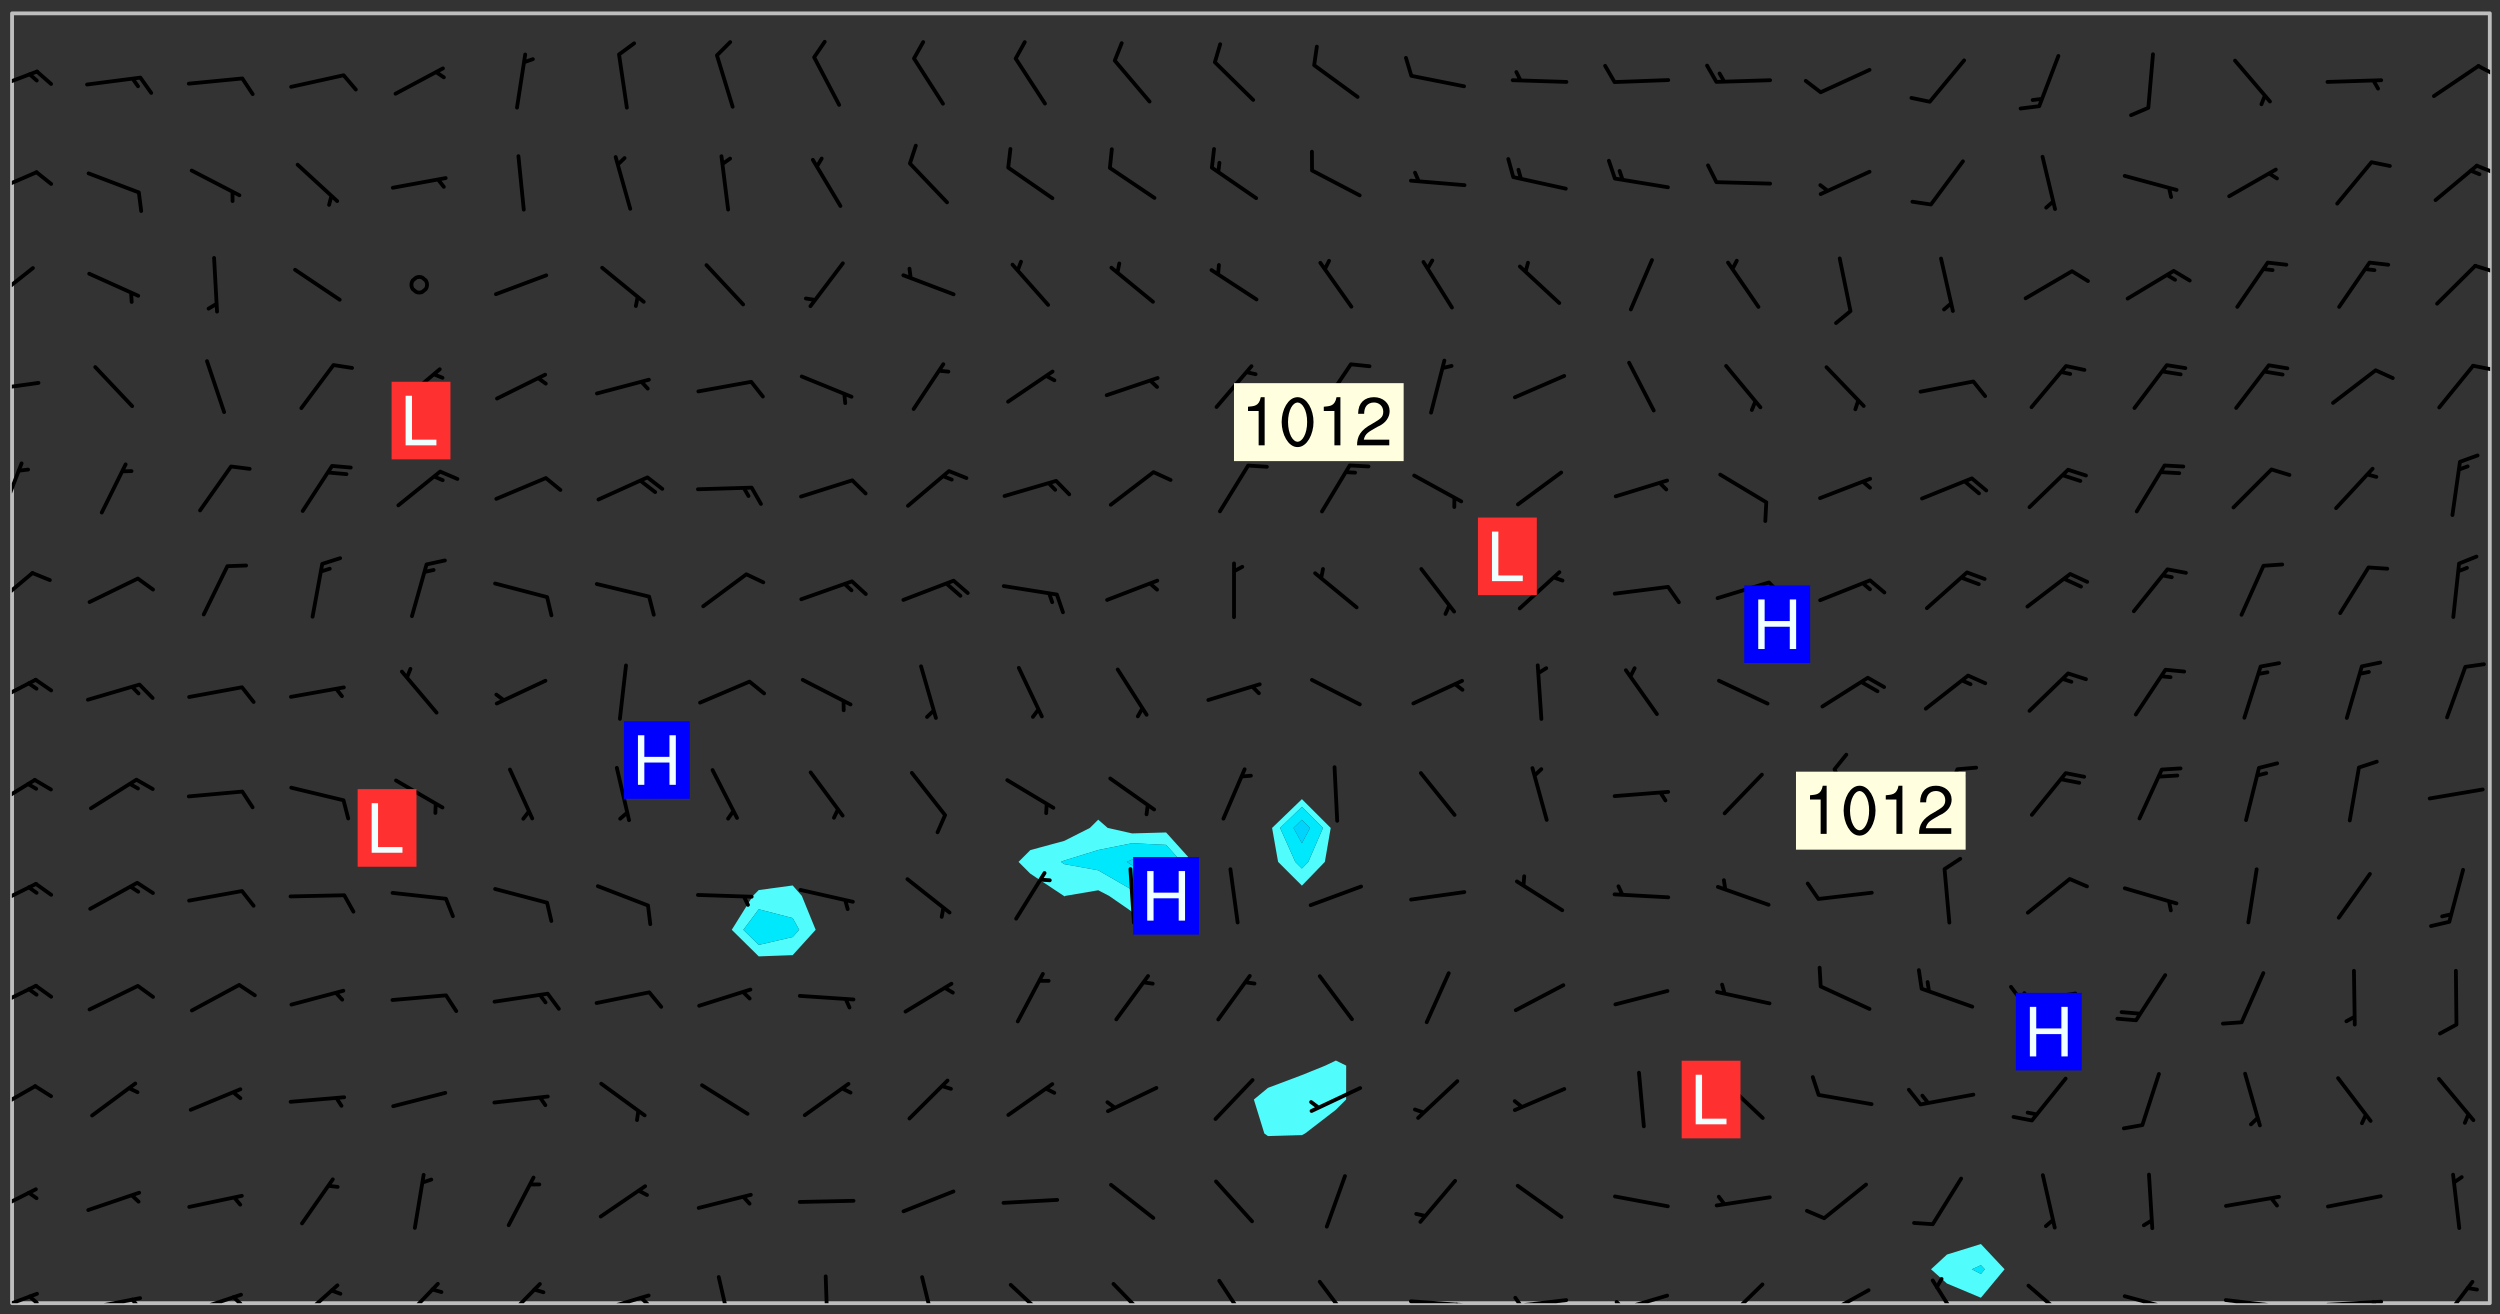 <svg xmlns="http://www.w3.org/2000/svg" role="img" xmlns:xlink="http://www.w3.org/1999/xlink" viewBox="142.45 309.95 326.84 171.84"><rect x="142.45" y="309.95" width="326.84" height="171.84" fill="#333333" stroke="none"/><defs><clipPath id="clip2"><path d="M 144 311.672 L 145 311.672 L 145 480.328 L 144 480.328 Z M 144 311.672"/></clipPath><clipPath id="clip3"><path d="M 144 311.672 L 468 311.672 L 468 480.328 L 144 480.328 Z M 144 311.672"/></clipPath><clipPath id="clip4"><path d="M 467 311.672 L 468 311.672 L 468 480.328 L 467 480.328 Z M 467 311.672"/></clipPath><clipPath id="clip5"><path d="M 144 478 L 148 478 L 148 480.328 L 144 480.328 Z M 144 478"/></clipPath><clipPath id="clip6"><path d="M 146 479 L 148 479 L 148 480.328 L 146 480.328 Z M 146 479"/></clipPath><clipPath id="clip7"><path d="M 153 479 L 162 479 L 162 480.328 L 153 480.328 Z M 153 479"/></clipPath><clipPath id="clip8"><path d="M 159 479 L 161 479 L 161 480.328 L 159 480.328 Z M 159 479"/></clipPath><clipPath id="clip9"><path d="M 167 478 L 175 478 L 175 480.328 L 167 480.328 Z M 167 478"/></clipPath><clipPath id="clip10"><path d="M 172 479 L 175 479 L 175 480.328 L 172 480.328 Z M 172 479"/></clipPath><clipPath id="clip11"><path d="M 181 477 L 187 477 L 187 480.328 L 181 480.328 Z M 181 477"/></clipPath><clipPath id="clip12"><path d="M 194 477 L 200 477 L 200 480.328 L 194 480.328 Z M 194 477"/></clipPath><clipPath id="clip13"><path d="M 207 477 L 214 477 L 214 480.328 L 207 480.328 Z M 207 477"/></clipPath><clipPath id="clip14"><path d="M 220 479 L 228 479 L 228 480.328 L 220 480.328 Z M 220 479"/></clipPath><clipPath id="clip15"><path d="M 226 479 L 228 479 L 228 480.328 L 226 480.328 Z M 226 479"/></clipPath><clipPath id="clip16"><path d="M 236 476 L 239 476 L 239 480.328 L 236 480.328 Z M 236 476"/></clipPath><clipPath id="clip17"><path d="M 250 476 L 251 476 L 251 480.328 L 250 480.328 Z M 250 476"/></clipPath><clipPath id="clip18"><path d="M 262 476 L 265 476 L 265 480.328 L 262 480.328 Z M 262 476"/></clipPath><clipPath id="clip19"><path d="M 274 477 L 280 477 L 280 480.328 L 274 480.328 Z M 274 477"/></clipPath><clipPath id="clip20"><path d="M 287 477 L 294 477 L 294 480.328 L 287 480.328 Z M 287 477"/></clipPath><clipPath id="clip21"><path d="M 301 477 L 306 477 L 306 480.328 L 301 480.328 Z M 301 477"/></clipPath><clipPath id="clip22"><path d="M 314 477 L 320 477 L 320 480.328 L 314 480.328 Z M 314 477"/></clipPath><clipPath id="clip23"><path d="M 326 479 L 335 479 L 335 480.328 L 326 480.328 Z M 326 479"/></clipPath><clipPath id="clip24"><path d="M 332 480 L 334 480 L 334 480.328 L 332 480.328 Z M 332 480"/></clipPath><clipPath id="clip25"><path d="M 339 479 L 348 479 L 348 480.328 L 339 480.328 Z M 339 479"/></clipPath><clipPath id="clip26"><path d="M 340 479 L 342 479 L 342 480.328 L 340 480.328 Z M 340 479"/></clipPath><clipPath id="clip27"><path d="M 353 479 L 361 479 L 361 480.328 L 353 480.328 Z M 353 479"/></clipPath><clipPath id="clip28"><path d="M 353 479 L 355 479 L 355 480.328 L 353 480.328 Z M 353 479"/></clipPath><clipPath id="clip29"><path d="M 367 477 L 374 477 L 374 480.328 L 367 480.328 Z M 367 477"/></clipPath><clipPath id="clip30"><path d="M 380 478 L 387 478 L 387 480.328 L 380 480.328 Z M 380 478"/></clipPath><clipPath id="clip31"><path d="M 380 480 L 382 480 L 382 480.328 L 380 480.328 Z M 380 480"/></clipPath><clipPath id="clip32"><path d="M 394 477 L 400 477 L 400 480.328 L 394 480.328 Z M 394 477"/></clipPath><clipPath id="clip33"><path d="M 407 477 L 414 477 L 414 480.328 L 407 480.328 Z M 407 477"/></clipPath><clipPath id="clip34"><path d="M 419 479 L 428 479 L 428 480.328 L 419 480.328 Z M 419 479"/></clipPath><clipPath id="clip35"><path d="M 425 480 L 427 480 L 427 480.328 L 425 480.328 Z M 425 480"/></clipPath><clipPath id="clip36"><path d="M 433 479 L 441 479 L 441 480.328 L 433 480.328 Z M 433 479"/></clipPath><clipPath id="clip37"><path d="M 439 480 L 441 480 L 441 480.328 L 439 480.328 Z M 439 480"/></clipPath><clipPath id="clip38"><path d="M 446 479 L 455 479 L 455 480.328 L 446 480.328 Z M 446 479"/></clipPath><clipPath id="clip39"><path d="M 452 479 L 454 479 L 454 480.328 L 452 480.328 Z M 452 479"/></clipPath><clipPath id="clip40"><path d="M 461 477 L 466 477 L 466 480.328 L 461 480.328 Z M 461 477"/></clipPath><clipPath id="clip41"><path d="M 144 465 L 148 465 L 148 469 L 144 469 Z M 144 465"/></clipPath><clipPath id="clip42"><path d="M 144 451 L 148 451 L 148 456 L 144 456 Z M 144 451"/></clipPath><clipPath id="clip43"><path d="M 144 438 L 148 438 L 148 443 L 144 443 Z M 144 438"/></clipPath><clipPath id="clip44"><path d="M 144 425 L 148 425 L 148 429 L 144 429 Z M 144 425"/></clipPath><clipPath id="clip45"><path d="M 144 411 L 148 411 L 148 416 L 144 416 Z M 144 411"/></clipPath><clipPath id="clip46"><path d="M 144 398 L 148 398 L 148 403 L 144 403 Z M 144 398"/></clipPath><clipPath id="clip47"><path d="M 144 384 L 147 384 L 147 390 L 144 390 Z M 144 384"/></clipPath><clipPath id="clip48"><path d="M 144 370 L 146 370 L 146 378 L 144 378 Z M 144 370"/></clipPath><clipPath id="clip49"><path d="M 144 359 L 148 359 L 148 362 L 144 362 Z M 144 359"/></clipPath><clipPath id="clip50"><path d="M 465 357 L 468 357 L 468 359 L 465 359 Z M 465 357"/></clipPath><clipPath id="clip51"><path d="M 144 344 L 148 344 L 148 350 L 144 350 Z M 144 344"/></clipPath><clipPath id="clip52"><path d="M 465 344 L 468 344 L 468 346 L 465 346 Z M 465 344"/></clipPath><clipPath id="clip53"><path d="M 144 332 L 148 332 L 148 336 L 144 336 Z M 144 332"/></clipPath><clipPath id="clip54"><path d="M 466 331 L 468 331 L 468 333 L 466 333 Z M 466 331"/></clipPath><clipPath id="clip55"><path d="M 144 319 L 148 319 L 148 323 L 144 323 Z M 144 319"/></clipPath><clipPath id="clip56"><path d="M 466 318 L 468 318 L 468 320 L 466 320 Z M 466 318"/></clipPath><g id="surface97" clip-path="url(#clip1)"><path fill="#fff" fill-opacity="0" fill-rule="evenodd" d="M 0 0 L 1000 0 L 1000 1000 L 0 1000 Z M 0 0"/><path fill="#d3d3d3" fill-opacity="0" fill-rule="evenodd" d="M162.152 355.867L161.918 356.16 161.977 356.395 162.094 356.566 162.27 356.801 162.562 357.148 162.676 357.207 162.793 357.035 162.852 356.801 163.027 356.625 163.492 356.449 164.191 356.449 164.426 356.742 164.715 357.559 164.773 357.734 164.949 357.965 165.301 358.199 166 358.898 166.172 359.074 166.406 359.422 166.641 359.832 166.93 360.414 167.34 360.879 167.57 361.113 167.805 361.289 167.922 361.52 168.098 361.812 168.27 362.977 168.27 363.211 168.328 363.5 168.387 363.617 168.504 363.734 168.852 364.145 168.969 364.316 169.145 364.492 169.32 364.727 169.438 364.898 169.609 365.25 169.668 365.484 169.902 365.891 170.137 365.832 169.961 366.008 169.902 366.938 169.32 366.938 169.086 366.824 168.738 366.938 168.621 367.055 168.562 367.348 168.504 367.523 168.387 367.695 167.922 367.988 167.863 368.223 167.805 368.336 167.805 368.98 167.863 369.152 167.863 369.562 167.922 369.621 167.922 370.027 167.98 370.434 168.098 370.609 168.156 370.668 168.387 371.309 168.328 371.602 168.328 372.301 168.27 372.883 168.27 373.117 168.211 373.348 168.156 373.699 168.156 375.621 168.211 375.738 168.637 375.738 168.27 375.855 168.246 376.207 169.137 377.375 170.879 377.914 172.219 378.273 172.219 378.812 172.309 379.621 172.844 380.336 174.363 380.605 175.254 380.52 175.344 381.684 175.879 381.863 177.039 381.684 179.094 380.699 180.254 380.336 182.133 380.16 183.828 379.98 183.648 380.699 182.133 380.785 180.883 380.875 180.078 381.145 179.004 381.953 179.273 382.672 179.809 383.57 179.629 384.195 179.363 385.004 179.629 386.082 180.254 386.98 181.059 387.16 182.309 386.98 182.043 387.703 182.141 388.207 182.195 388.5 182.195 388.672 182.254 388.965 182.254 389.371 182.43 389.488 182.781 389.605 183.188 389.605 183.48 389.43 183.594 389.312 183.652 389.195 183.77 388.965 183.828 388.789 184.18 388.324 184.41 388.148 184.586 388.09 184.762 388.148 184.82 388.324 184.938 389.312 184.992 389.781 185.051 389.953 185.168 390.188 185.344 390.246 186.16 390.305 186.449 390.305 186.566 390.539 186.625 390.945 186.684 391.297 186.684 392.402 186.801 392.695 186.918 393.043 187.207 393.742 187.383 394.094 187.965 394.848 188.316 395.023 188.488 395.082 188.957 395.316 189.598 395.781 189.945 396.016 190.238 396.191 190.531 396.246 190.762 396.309 191.578 396.656 191.871 396.832 191.984 397.004 192.336 397.355 192.453 397.531 192.977 398.172 192.977 398.461 193.035 398.812 193.035 399.16 193.094 399.512 193.152 399.801 193.27 399.859 193.441 399.918 193.617 399.918 194.199 400.152 194.375 400.27 194.551 400.559 194.727 400.793 194.84 401.027 195.133 401.258 195.25 401.375 195.25 401.785 195.309 401.84 195.598 402.074 195.832 402.191 195.891 402.309 196.008 402.48 196.066 402.598 196.297 402.832 196.355 403.008 196.59 403.066 196.707 403.125 196.59 403.238 196.531 403.355 196.531 403.473 196.414 403.766 196.297 404.055 196.297 404.637 196.473 404.754 196.59 404.812 196.648 404.93 196.766 405.047 196.879 405.105 197.055 405.453 197.113 405.805 197.172 406.211 197.172 406.387 197.113 406.562 196.996 407.262 196.996 407.434 197.113 407.609 197.406 407.902 197.812 407.902 197.988 408.02 198.105 408.191 198.223 408.484 198.223 408.719 197.695 408.719 197.465 408.484 197.23 408.484 197.055 408.543 196.996 409.242 197.055 409.59 197.172 409.766 197.348 410.176 197.465 410.406 197.754 410.875 197.93 410.93 198.453 410.93 198.688 410.988 199.445 411.629 199.504 411.922 199.504 412.156 199.562 412.215 199.793 412.562 199.793 412.914 199.676 413.086 199.676 413.379 199.969 413.668 200.262 413.844 200.434 413.902 200.727 414.078 201.02 414.195 201.602 414.602 201.891 414.836 202.184 415.012 202.402 415.172 202.418 415.184 202.648 415.359 203.289 415.883 203.465 416.117 203.582 416.293 203.758 416.469 203.871 416.641 203.871 417.281 203.988 417.457 204.457 417.574 205.039 417.691 205.273 417.75 205.504 417.863 205.797 417.98 205.91 418.039 206.496 418.391 206.785 418.562 206.961 418.625 207.137 418.68 207.312 418.738 208.012 419.09 208.301 419.266 208.535 419.32 208.824 419.496 209.059 419.613 209.699 420.02 209.992 420.137 210.164 420.195 210.398 420.254 210.809 420.312 211.039 420.371 211.273 420.488 211.332 420.66 210.922 420.836 211.391 420.895 211.449 421.188 211.562 421.422 211.738 421.477 211.973 421.535 212.148 421.594 212.555 421.711 213.195 421.945 213.312 422.117 213.371 422.352 213.371 422.527 213.312 422.645 213.254 423.051 213.488 423.285 213.605 423.344 213.953 423.461 214.594 423.691 214.77 423.809 215.059 423.926 215.234 424.102 215.469 424.566 216.051 425.672 216.227 425.848 216.574 426.023 216.75 426.141 217.102 426.258 218.148 426.781 218.383 426.84 218.848 426.953 219.141 427.012 219.605 427.188 220.363 427.77 220.598 428.004 220.945 428.469 221.121 428.645 221.41 428.879 222.227 429.578 222.52 429.754 222.809 430.043 223.102 430.219 223.395 430.508 224.09 431.148 224.266 431.324 224.559 431.559 224.848 431.793 225.316 432.082 225.957 432.664 226.305 432.898 226.539 433.191 226.887 433.539 227.238 434.004 228.172 434.996 228.52 435.402 228.637 435.578 228.871 435.637 228.984 435.754 229.629 435.93 229.859 436.043 230.094 436.102 230.387 436.277 230.617 436.395 231.551 437.094 231.957 437.5 232.191 437.676 232.598 437.852 232.832 437.969 233.648 438.316 233.996 438.551 234.23 438.668 234.523 438.957 234.754 439.074 235.512 439.426 235.863 439.598 236.094 439.656 236.387 439.773 236.621 439.832 237.492 440.008 238.309 440.008 238.777 440.238 238.949 440.297 239.824 440.996 240.289 441.113 240.582 441.172 240.758 441.23 240.988 441.289 241.457 441.348 241.805 441.406 242.156 441.465 242.562 441.523 242.855 441.523 243.027 441.582 243.027 441.812 243.203 441.988 243.496 441.988 243.844 442.047 244.195 442.105 244.895 442.223 245.535 442.223 246 441.988 246.293 441.812 246.465 441.695 246.875 441.523 247.164 441.348 248.098 440.883 248.566 440.59 249.09 440.297 249.555 440.125 250.02 439.949 251.07 439.484 251.359 439.367 251.77 439.25 252.059 439.133 252.586 438.957 254.102 438.258 254.684 437.91 254.973 437.852 255.266 437.793 255.613 437.676 256.488 437.445 256.84 437.328 256.953 437.328 257.188 437.27 258.062 437.035 258.297 436.977 259.109 436.977 259.461 436.918 260.277 436.801 260.449 436.742 260.801 436.688 261.094 436.629 261.324 436.57 262.141 436.395 262.316 436.336 262.664 436.336 262.898 436.277 263.363 436.16 264.121 435.988 264.355 435.93 264.703 435.93 265.113 435.812 265.402 435.754 266.688 435.695 266.977 435.695 267.387 435.637 267.617 435.578 267.793 435.578 268.668 435.461 269.074 435.461 269.484 435.344 269.832 435.344 270.184 435.23 271.055 435.172 272.805 435.172 273.852 435.461 274.262 435.578 274.551 435.695 274.902 435.812 275.191 435.93 276.242 436.102 276.531 436.16 276.824 436.16 277.117 436.219 277.289 436.277 277.699 436.336 277.871 436.395 277.988 436.453 278.105 436.453 278.223 436.512 278.574 436.57 278.688 436.57 279.098 436.637 281.02 437.031 282.945 437.426 284.465 437.875 286.16 438.594 288.305 439.398 289.91 438.68 291.34 437.875 292.5 436.797 293.75 436.348 296.785 435.629 298.66 435.27 300.805 433.922 303.039 432.668 305.539 431.41 307.234 430.961 309.02 430.781 310.18 430.512 310.805 431.051 312.145 430.781 312.859 429.793 313.844 428.449 314.289 428.27 315.094 427.91 316.969 427.371 318.754 426.922 320.004 426.652 321.164 426.562 322.863 426.473 324.824 426.203 326.074 426.113 326.613 426.113 327.238 426.023 328.129 426.023 330.273 425.844 332.684 425.664 335.273 425.574 336.969 425.754 338.578 425.844 340.008 426.203 341.168 426.922 343.043 427.91 344.203 429.438 344.469 430.152 345.098 430.242 345.453 431.141 345.988 431.68 346.523 433.207 347.598 433.566 348.133 433.566 347.328 434.102 347.418 435.809 348.133 438.504 349.023 439.309 349.918 440.297 350.633 441.555 352.418 442.094 353.938 441.914 354.293 443.258 355.902 442.453 356.883 441.914 357.152 442.184 357.469 441.969 357.688 441.824 358.488 442.273 358.938 441.914 359.293 441.914 359.828 441.645 360.367 440.926 360.902 440.656 361.527 439.668 362.688 440.117 363.527 440.488 364.922 441.105 366.617 440.926 368.223 440.926 370.008 441.016 370.188 439.309 370.723 437.965 371.527 438.234 372.02 439.082 372.422 439.488 372.332 440.027 372.332 440.387 373.047 440.836 373.758 440.566 375.188 440.566 375.547 441.555 375.992 442.812 376.707 444.156 377.957 444.785 379.652 445.414 380.367 445.234 380.547 444.695 381.527 444.605 381.977 444.965 382.062 446.223 381.797 446.852 381.262 447.031 381.262 447.57 381.977 448.555 382.242 449.094 383.227 450.082 384.027 451.16 383.762 451.52 383.672 452.418 383.047 454.75 382.691 456.816 382.602 458.609 382.422 459.328 382.332 459.867 382.332 461.305 381.352 463.188 380.992 464.895 380.457 465.793 379.652 466.961 379.387 467.5 381.441 468.754 381.527 469.113 381.172 469.652 381.082 469.473 381.082 470.281 381.172 471.719 380.727 472.434 379.652 472.527 379.387 473.242 379.922 474.141 380.727 474.859 381.887 475.668 383.227 475.938 383.672 476.297 383.316 476.746 381.527 476.656 380.277 476.207 379.562 475.488 378.938 475.398 378.762 478.988 378.574 480.297 467.934 480.297 467.934 311.703 412.664 311.703 412.664 360.785 413.426 360.91 416.715 361.453 418.738 364.289 418.738 367.043 421.09 367.375 423.438 367.707 427.488 367.707 426.109 371.867 424.086 372.574 422.062 373.277 421.52 373.621 418.926 375.238 418.738 375.355 416.715 373.277 415.984 370.535 413.312 368.457 411.938 364.957 411.871 364.875 409.914 362.203 412.664 360.785 412.664 311.703 294.422 311.703 294.422 403.117 294.539 403.148 294.672 403.16 294.746 403.234 294.852 403.281 294.941 403.34 295.027 403.398 295.117 403.457 295.414 403.754 295.473 403.844 295.504 403.961 295.531 404.078 295.547 404.215 295.516 404.332 295.457 404.422 295.398 404.508 295.355 404.613 295.309 404.715 295.281 404.836 295.281 404.98 295.457 405.25 295.605 405.398 295.68 405.484 295.754 405.559 295.797 405.664 295.859 405.754 295.918 405.84 295.961 405.945 296.02 406.035 296.066 406.137 296.109 406.242 296.168 406.328 296.285 406.508 296.359 406.582 296.422 406.668 296.48 406.758 296.523 406.863 296.582 406.953 296.641 407.039 296.703 407.129 296.762 407.219 296.805 407.32 296.922 407.5 296.996 407.574 297.055 407.66 297.129 407.734 297.219 407.793 297.324 407.84 297.473 407.84 297.605 407.824 297.738 407.84 297.84 407.793 297.914 407.719 297.961 407.617 297.945 407.484 297.945 407.336 297.898 407.23 297.871 407.113 297.824 407.012 297.797 406.891 297.754 406.789 297.691 406.699 297.648 406.598 297.605 406.492 297.574 406.375 297.559 406.242 297.547 406.105 297.633 406.047 297.691 405.961 297.812 405.93 297.855 406.035 297.871 406.168 297.871 406.285 297.93 406.387 297.988 406.477 298.078 406.535 298.227 406.684 298.285 406.773 298.328 406.879 298.316 406.98 298.402 407.039 298.508 407.086 298.594 407.145 298.684 407.203 298.758 407.277 298.641 407.305 298.535 407.352 298.449 407.41 298.375 407.484 298.316 407.574 298.254 407.66 298.227 407.781 298.18 407.883 298.137 407.988 298.105 408.105 298.094 408.238 298.078 408.371 298.078 408.52 298.105 408.637 298.152 408.742 298.195 408.844 298.254 408.934 298.328 409.008 298.418 409.066 298.492 409.141 298.582 409.199 298.641 409.289 298.684 409.395 298.73 409.496 298.848 409.527 298.98 409.543 299.129 409.543 299.246 409.512 299.352 409.555 299.395 409.66 299.441 409.762 299.469 409.883 299.5 410 299.527 410.117 299.559 410.238 299.586 410.355 299.691 410.398 299.793 410.445 299.926 410.43 300.074 410.578 300.137 410.664 300.211 410.738 300.281 410.812 300.371 410.875 300.477 410.918 300.578 410.961 300.695 410.992 300.832 411.008 300.949 410.977 301.023 410.902 301.051 410.785 301.039 410.652 301.008 410.531 300.98 410.414 301.023 410.309 301.141 410.309 301.23 410.371 301.348 410.398 301.496 410.398 301.629 410.414 301.777 410.414 301.91 410.43 302.043 410.414 302.191 410.414 302.324 410.398 302.457 410.387 302.594 410.398 302.711 410.371 302.844 410.355 303.035 410.297 302.977 410.473 302.961 410.605 302.934 410.727 302.918 410.859 302.859 410.945 302.727 410.961 302.621 411.008 302.516 411.051 302.398 411.082 302.281 411.109 302.016 411.141 301.867 411.141 301.734 411.156 301.66 411.23 301.719 411.316 301.867 411.465 301.984 411.645 302.059 411.715 302.148 411.777 302.238 411.836 302.324 411.895 302.414 411.953 302.516 411.996 302.621 412.059 302.727 412.102 302.812 412.16 302.918 412.207 303.02 412.25 303.199 412.367 303.258 412.457 303.215 412.559 303.168 412.664 303.184 412.797 303.406 413.02 303.465 413.109 303.508 413.211 303.539 413.332 303.582 413.434 303.598 413.566 303.629 413.684 303.641 413.82 303.672 413.938 303.82 414.086 303.922 414.129 304.027 414.172 304.145 414.203 304.277 414.219 304.414 414.234 304.531 414.234 304.648 414.203 304.738 414.145 304.781 414.039 304.828 413.938 304.871 413.832 304.902 413.715 304.914 413.582 304.914 413.434 304.902 413.301 304.887 413.168 304.855 413.051 304.812 412.945 304.766 412.84 304.723 412.738 304.68 412.633 304.664 412.5 304.68 412.367 304.707 412.25 304.738 412.133 304.766 412.012 304.812 411.91 304.902 411.852 304.988 411.789 305.062 411.715 305.152 411.656 305.375 411.434 305.434 411.348 305.508 411.273 305.625 411.094 305.684 411.008 305.684 410.859 305.609 410.785 305.508 410.738 305.402 410.695 305.301 410.652 305.242 410.562 305.195 410.457 305.168 410.34 305.258 410.281 305.375 410.25 305.477 410.207 305.656 410.09 305.805 409.941 305.816 409.809 305.805 409.703 305.715 409.645 305.582 409.66 305.434 409.66 305.301 409.676 305.168 409.66 305.047 409.629 304.961 409.57 304.887 409.496 304.828 409.406 304.766 409.32 304.648 409.141 304.59 409.055 304.621 408.934 304.707 408.875 304.828 408.844 304.887 408.758 304.887 408.637 304.855 408.52 304.797 408.43 304.738 408.344 304.691 408.238 304.664 408.121 304.648 407.988 304.707 407.898 304.781 407.824 304.871 407.766 304.988 407.586 305.062 407.512 305.121 407.426 305.27 407.277 305.391 407.246 305.523 407.23 305.656 407.246 305.73 407.32 305.773 407.426 305.789 407.559 305.758 407.676 305.641 407.707 305.508 407.719 305.359 407.867 305.316 407.973 305.27 408.074 305.242 408.195 305.211 408.312 305.211 408.461 305.242 408.578 305.285 408.684 305.344 408.773 305.418 408.844 305.492 408.918 305.609 408.949 305.73 408.977 305.848 408.949 305.98 408.934 306.098 408.934 306.188 408.992 306.262 409.066 306.309 409.172 306.367 409.258 306.469 409.305 306.602 409.32 306.707 409.363 306.793 409.422 306.781 409.527 306.707 409.602 306.527 409.719 306.469 409.809 306.379 409.867 306.309 409.941 306.234 410.016 306.172 410.105 306.145 410.223 306.129 410.355 306.145 410.488 306.129 410.621 306.129 410.77 306.145 410.902 306.172 411.02 306.203 411.141 306.277 411.215 306.367 411.273 306.453 411.332 306.543 411.391 306.66 411.422 306.66 411.508 306.559 411.555 306.469 411.613 306.203 411.645 306.086 411.672 305.938 411.672 305.832 411.715 305.73 411.762 305.672 411.852 305.609 412.086 305.598 412.219 305.566 412.34 305.551 412.473 305.551 412.766 305.539 412.898 305.551 413.035 305.566 413.168 305.699 413.184 305.832 413.195 305.953 413.227 306.039 413.285 306.113 413.359 306.16 413.465 306.203 413.566 306.219 413.699 306.219 414.145 306.203 414.277 306.203 414.723 306.234 414.988 306.262 415.105 306.277 415.238 306.309 415.355 306.395 415.566 306.426 415.832 306.426 415.98 306.395 416.098 306.367 416.215 306.336 416.336 306.309 416.453 306.277 416.57 306.246 416.691 306.234 416.824 306.219 416.957 306.309 417.016 306.426 416.984 306.527 417 306.574 417.105 306.543 417.371 306.543 417.812 306.5 417.918 306.453 418.023 306.41 418.125 306.367 418.23 306.309 418.316 306.277 418.438 306.234 418.555 306.203 418.672 306.188 418.805 306.203 418.938 306.262 419.027 306.367 419.074 306.453 419.133 306.512 419.219 306.5 419.355 306.469 419.473 306.426 419.574 306.426 420.02 306.41 420.152 306.41 420.301 306.379 420.418 306.336 420.523 306.309 420.641 306.262 420.746 306.219 420.848 306.188 420.969 306.16 421.086 306.129 421.219 306.098 421.336 306.07 421.453 306.027 421.559 305.996 421.676 305.965 421.797 305.953 421.93 305.938 422.062 305.938 422.359 305.965 422.477 305.965 422.625 306.012 423.023 306.039 423.141 306.098 423.23 306.219 423.262 306.367 423.262 306.5 423.246 306.559 423.336 306.559 423.453 306.5 423.543 306.41 423.602 306.309 423.645 306.203 423.691 306.113 423.75 306.027 423.809 305.891 423.824 305.773 423.793 305.641 423.777 305.539 423.824 305.477 423.91 305.465 424.047 305.449 424.18 305.418 424.297 305.391 424.414 305.375 424.547 305.344 424.668 305.344 424.965 305.359 425.098 305.391 425.215 305.391 425.363 305.402 425.496 305.402 425.645 305.375 425.762 305.328 425.863 305.301 425.984 305.27 426.102 305.211 426.191 305.137 426.266 305.035 426.309 304.93 426.355 304.812 426.383 304.691 426.414 304.59 426.367 304.648 426.281 304.754 426.234 304.781 426.117 304.812 426 304.84 425.879 304.871 425.762 304.871 425.613 304.887 425.48 304.855 425.363 304.812 425.258 304.707 425.273 304.633 425.348 304.531 425.391 304.441 425.453 304.367 425.527 304.324 425.629 304.309 425.762 304.277 425.879 304.25 426 304.219 426.117 304.191 426.234 304.16 426.355 304.133 426.473 304.102 426.59 304.059 426.695 303.969 426.754 303.879 426.754 303.762 426.723 303.73 426.637 303.746 426.5 303.715 426.383 303.715 426.234 303.703 426.102 303.703 425.953 303.641 425.719 303.613 425.598 303.57 425.496 303.523 425.391 303.465 425.305 303.406 425.215 303.363 425.109 303.301 425.023 303.152 424.875 303.082 424.801 302.977 424.754 302.871 424.711 302.77 424.668 302.473 424.371 302.383 424.297 302.297 424.238 302.191 424.195 302.102 424.133 302.016 424.074 301.91 424.031 301.82 423.973 301.734 423.91 301.66 423.84 301.555 423.793 301.469 423.734 301.363 423.691 301.273 423.629 301.172 423.586 301.066 423.543 300.98 423.484 300.875 423.438 300.77 423.395 300.668 423.348 300.578 423.289 300.477 423.246 300.371 423.203 300.281 423.141 300.164 423.113 300.031 423.098 299.898 423.113 299.75 423.113 299.617 423.129 299.5 423.098 299.41 423.039 299.336 422.965 299.246 422.906 299.145 422.859 298.996 422.859 298.875 422.832 298.773 422.789 298.699 422.715 298.582 422.535 298.492 422.477 298.391 422.434 298.301 422.371 298.195 422.328 298.105 422.27 298.02 422.211 297.914 422.164 297.855 422.078 297.797 421.988 297.754 421.883 297.707 421.781 297.633 421.707 297.547 421.648 297.473 421.574 297.383 421.516 297.16 421.293 297.117 421.188 297.086 420.922 297.191 420.879 297.336 420.879 297.441 420.922 297.516 420.996 297.605 421.055 297.691 421.113 297.797 421.16 297.887 421.219 298.035 421.367 298.105 421.441 298.254 421.59 298.316 421.676 298.391 421.75 298.477 421.809 298.551 421.883 298.641 421.945 298.73 422.004 298.816 422.062 299.086 422.238 299.188 422.285 299.293 422.328 299.395 422.371 299.441 422.297 299.5 422.211 299.574 422.137 299.645 422.062 299.75 422.105 299.824 422.18 299.883 422.27 299.926 422.371 299.973 422.477 300.016 422.582 300.137 422.609 300.254 422.582 300.328 422.492 300.371 422.387 300.43 422.297 300.504 422.223 300.609 422.18 300.727 422.152 300.859 422.164 300.949 422.223 301.098 422.371 301.156 422.461 301.199 422.566 301.246 422.668 301.289 422.773 301.332 422.875 301.438 422.922 301.543 422.965 301.676 422.98 301.762 422.922 301.82 422.832 301.895 422.758 302 422.715 302.117 422.742 302.223 422.789 302.324 422.832 302.43 422.875 302.531 422.922 302.711 423.039 302.711 423.156 302.695 423.289 302.711 423.422 302.727 423.559 302.785 423.645 302.887 423.691 303.008 423.719 303.125 423.75 303.273 423.75 303.391 423.719 303.449 423.629 303.629 423.512 303.688 423.422 303.762 423.348 303.82 423.262 303.938 423.082 304.117 422.965 304.234 422.996 304.324 423.055 304.367 423.129 304.352 423.262 304.352 423.379 304.441 423.438 304.59 423.438 304.723 423.422 304.855 423.41 305.121 423.379 305.227 423.336 305.344 423.305 305.465 423.277 305.539 423.203 305.609 423.129 305.672 423.039 305.656 422.934 305.609 422.832 305.508 422.789 305.402 422.773 305.285 422.801 305.02 422.832 304.871 422.832 304.797 422.758 304.707 422.699 304.59 422.668 304.473 422.641 304.34 422.625 304.191 422.625 304.059 422.641 303.762 422.641 303.656 422.594 303.508 422.445 303.465 422.344 303.406 422.254 303.629 422.031 303.715 421.973 303.82 421.93 303.938 421.898 304.07 421.883 304.203 421.898 304.34 421.914 304.441 421.957 304.574 421.945 304.664 421.883 304.766 421.84 304.828 421.75 304.781 421.648 304.691 421.59 304.574 421.559 304.473 421.516 304.414 421.426 304.352 421.336 304.352 421.219 304.367 421.086 304.473 421.039 304.547 420.969 304.547 420.848 304.457 420.789 304.426 420.672 304.516 420.613 304.59 420.539 304.633 420.434 304.691 420.344 304.738 420.242 304.754 420.109 304.754 419.961 304.707 419.855 304.664 419.754 304.574 419.695 304.441 419.68 304.34 419.637 304.203 419.621 304.086 419.59 303.641 419.59 303.508 419.574 303.375 419.562 303.242 419.547 303.125 419.516 302.977 419.516 302.844 419.5 302.711 419.488 302.445 419.457 302.324 419.414 302.238 419.355 302.164 419.281 302.164 419.133 302.176 419 302.281 418.953 302.383 418.91 302.516 418.895 302.668 418.895 302.801 418.879 303.094 418.879 303.215 418.91 303.316 418.953 303.406 419.012 303.641 419.074 303.762 419.027 303.852 418.969 303.953 418.926 304.086 418.91 304.191 418.953 304.293 419 304.426 419.012 304.547 418.984 304.691 418.984 304.812 418.953 304.93 418.926 305.035 418.879 305.109 418.805 305.195 418.746 305.344 418.598 305.402 418.512 305.449 418.406 305.477 418.289 305.492 418.184 305.391 418.141 305.301 418.082 305.184 418.051 305.078 418.008 304.988 417.945 304.914 417.859 304.84 417.785 304.738 417.742 304.633 417.695 304.531 417.652 304.473 417.562 304.426 417.461 304.34 417.25 304.277 417.164 304.219 417.074 304.145 417 304.059 416.941 303.789 416.941 303.672 416.973 303.582 417.031 303.48 417.074 303.348 417.09 303.242 417.074 303.215 416.957 303.152 416.867 303.035 416.836 302.934 416.793 302.785 416.645 302.754 416.527 302.738 416.422 302.812 416.348 302.992 416.23 303.109 416.203 303.227 416.172 303.363 416.188 303.465 416.23 303.57 416.273 303.672 416.32 303.777 416.363 303.895 416.395 304.027 416.41 304.145 416.438 304.277 416.453 304.383 416.438 304.473 416.379 304.398 416.305 304.293 416.262 304.219 416.188 304.145 416.098 303.996 415.949 303.91 415.891 303.82 415.832 303.746 415.758 303.656 415.699 303.555 415.652 303.434 415.625 303.332 415.578 303.227 415.535 303.109 415.504 303.008 415.461 302.887 415.43 302.738 415.43 302.621 415.461 302.516 415.504 302.43 415.566 302.25 415.684 302.164 415.742 302.074 415.801 301.969 415.848 301.883 415.906 301.777 415.949 301.676 415.992 301.57 416.039 301.496 416.113 301.438 416.203 301.379 416.289 301.332 416.395 301.273 416.48 301.199 416.555 301.066 416.543 300.949 416.512 300.832 416.512 300.758 416.586 300.668 416.645 300.594 416.719 300.504 416.777 300.418 416.836 300.312 416.883 300.211 416.926 300.074 416.941 299.973 416.898 299.824 416.75 299.719 416.703 299.633 416.703 299.527 416.75 299.426 416.793 299.305 416.824 299.188 416.793 299.113 416.719 299.113 416.602 299.145 416.48 299.219 416.41 299.277 416.32 299.352 416.246 299.469 416.215 299.574 416.172 299.867 416.172 300 416.156 300.137 416.141 300.238 416.098 300.328 416.039 300.43 415.992 300.52 415.934 300.652 415.922 300.742 415.98 300.875 415.992 300.965 415.934 301.051 415.875 301.156 415.832 301.246 415.773 301.332 415.711 301.422 415.652 301.57 415.504 301.629 415.418 301.688 415.328 301.793 415.285 301.926 415.27 302.043 415.297 302.164 415.328 302.223 415.27 302.281 415.18 302.312 414.914 302.34 414.797 302.445 414.809 302.578 414.824 302.68 414.781 302.77 414.723 302.828 414.633 302.902 414.559 302.961 414.469 303.008 414.367 303.02 414.234 303.008 414.102 302.961 413.996 302.812 413.848 302.754 413.758 302.695 413.672 302.652 413.566 302.652 413.121 302.668 412.988 302.668 412.84 302.68 412.707 302.621 412.648 302.531 412.707 302.43 412.664 302.25 412.547 302.164 412.488 302.102 412.398 302.043 412.309 301.969 412.234 301.883 412.176 301.762 412.207 301.66 412.219 301.555 412.266 301.469 412.324 301.363 412.367 301.215 412.516 301.125 412.574 301.039 412.633 300.949 412.695 300.844 412.738 300.711 412.754 300.711 412.633 300.816 412.59 300.934 412.559 301.008 412.488 301.051 412.383 301.051 412.234 301.023 412.117 300.875 411.969 300.742 411.953 300.594 411.953 300.477 411.984 300.371 412.027 300.27 412.07 300.18 412.133 300.062 412.16 299.988 412.086 300 411.953 299.957 411.852 299.914 411.746 299.824 411.688 299.707 411.715 299.586 411.746 299.469 411.777 299.367 411.82 299.246 411.852 299.145 411.895 299.039 411.938 298.949 411.996 298.848 412.012 298.848 411.895 298.863 411.762 298.805 411.672 298.73 411.715 298.582 411.863 298.523 411.953 298.449 412.027 298.402 412.133 298.359 412.234 298.285 412.309 298.227 412.398 298.152 412.473 298.094 412.559 298.02 412.633 297.93 412.695 297.855 412.766 297.781 412.84 297.68 412.855 297.547 412.871 297.441 412.828 297.441 412.707 297.59 412.559 297.633 412.457 297.691 412.367 297.738 412.266 297.781 412.16 297.84 412.07 297.871 411.953 297.914 411.852 297.945 411.73 297.973 411.613 298.02 411.508 298.062 411.406 298.105 411.301 298.18 411.23 298.27 411.168 298.359 411.109 298.461 411.066 298.758 411.066 299.023 411.035 299.129 410.992 299.055 410.918 298.938 410.887 298.832 410.844 298.742 410.785 298.641 410.738 298.551 410.68 298.449 410.637 298.344 410.594 298.254 410.531 298.168 410.473 298.062 410.43 297.961 410.387 297.84 410.355 297.723 410.324 297.621 410.281 297.5 410.25 297.398 410.207 297.309 410.148 297.266 410.043 297.25 409.91 297.352 409.867 297.484 409.852 297.621 409.867 297.754 409.852 297.855 409.809 297.914 409.719 297.93 409.613 297.84 409.555 297.766 409.48 297.664 409.438 297.574 409.379 297.426 409.23 297.383 409.125 297.367 408.992 297.367 408.699 297.309 408.609 297.219 408.551 297.145 408.477 297.102 408.371 297.07 408.254 297.012 408.164 296.938 408.09 296.82 408.062 296.746 407.988 296.656 407.93 296.566 407.867 296.48 407.809 296.406 407.734 296.348 407.648 296.301 407.543 296.215 407.484 296.066 407.336 295.871 407.277 295.738 407.293 295.637 407.336 295.562 407.41 295.516 407.512 295.473 407.617 295.414 407.707 295.355 407.793 295.059 408.09 294.969 408.148 294.883 408.148 294.82 408.062 294.777 407.957 294.809 407.84 294.867 407.75 294.895 407.633 294.883 407.5 294.793 407.438 294.688 407.484 294.57 407.512 294.453 407.543 294.184 407.719 294.082 407.766 293.965 407.793 293.859 407.84 293.77 407.898 293.668 407.941 293.609 407.855 293.562 407.75 293.578 407.617 293.625 407.512 293.695 407.438 293.77 407.367 293.828 407.277 293.828 407.129 293.785 407.023 293.547 407.023 293.445 407.07 293.414 407.188 293.387 407.305 293.355 407.426 293.281 407.469 293.148 407.484 293.074 407.438 293.031 407.336 292.988 407.23 292.941 407.129 292.898 407.023 292.777 407.055 292.676 407.098 292.543 407.113 292.426 407.145 292.32 407.188 292.23 407.246 292.129 407.293 292.008 407.32 291.875 407.336 291.773 407.293 291.715 407.203 291.668 407.098 291.625 406.996 291.582 406.891 291.582 406.773 291.641 406.684 291.727 406.625 291.906 406.508 292.008 406.461 292.113 406.418 292.219 406.359 292.32 406.316 292.41 406.254 292.512 406.211 292.617 406.152 292.719 406.105 292.809 406.047 292.914 406.004 293.016 405.961 293.105 405.898 293.207 405.855 293.344 405.84 293.461 405.871 293.562 405.914 293.684 405.945 293.785 405.988 293.891 406.035 293.992 406.078 294.098 406.121 294.199 406.168 294.305 406.211 294.406 406.254 294.512 406.301 294.598 406.359 294.703 406.402 294.82 406.434 294.926 406.477 295.027 406.523 295.117 406.582 295.223 406.625 295.324 406.668 295.43 406.715 295.547 406.742 295.648 406.789 295.77 406.816 295.918 406.816 296.004 406.758 296.02 406.656 296.078 406.566 296.051 406.449 295.977 406.375 295.859 406.195 295.785 406.121 295.695 406.047 295.516 405.93 295.43 405.871 295.324 405.828 295.223 405.781 294.953 405.605 294.895 405.516 294.82 405.441 294.762 405.352 294.719 405.25 294.688 405.133 294.672 404.996 294.672 404.434 294.66 404.301 294.645 404.168 294.613 404.051 294.598 403.918 294.586 403.785 294.555 403.664 294.332 403.441 294.273 403.355 294.258 403.25 294.289 403.133 294.422 403.117 294.422 311.703 172.992 311.703 172.992 313.156 172.934 313.391 172.582 314.441 172.41 314.965 172.293 315.312 172.117 315.723 172 315.895 171.766 316.188 171.535 316.246 171.184 316.246 171.066 316.305 170.836 316.711 170.836 317.004 170.953 317.18 171.184 317.41 171.301 317.645 171.941 318.402 172.234 318.867 172.41 319.102 172.641 319.453 172.875 319.801 173.516 320.617 173.691 321.082 173.863 321.492 173.98 322.188 174.156 322.656 174.273 324.055 174.332 324.52 174.332 325.395 174.449 326.441 174.449 331.223 174.391 331.688 174.039 332.969 173.863 333.492 173.75 333.902 173.398 334.832 172.934 336 172.699 336.582 172.582 336.758 172.41 337.105 172.234 337.512 171.883 338.328 171.824 338.621 171.711 338.914 171.594 339.203 171.535 339.379 171.418 340.254 171.359 340.66 171.301 340.777 171.242 340.953 171.184 341.125 170.953 341.652 170.836 341.824 170.836 342.059 170.719 342.293 170.66 342.465 170.484 343.051 170.484 343.34 170.426 343.516 170.426 343.809 170.367 343.922 170.309 344.449 170.309 344.621 170.254 344.855 170.254 347.477 170.078 348.293 169.961 348.469 169.785 348.703 169.668 348.875 169.555 349.109 168.969 350.043 168.738 350.332 168.445 350.797 168.27 351.031 167.98 351.383 167.629 352.082 167.516 352.312 167.34 352.723 167.164 352.953 166.758 353.48 165.941 354.18 165.648 354.352 165.359 354.586 165.184 354.703 165.008 354.879 164.484 355.285 163.957 355.461 163.785 355.637 163.551 355.691 162.91 355.867 162.152 355.867M174.363 386.891L173.289 387.34 173.648 388.234 174.898 387.52 175.344 386.98 174.363 386.891"/><path fill="#d3d3d3" fill-opacity="0" fill-rule="evenodd" d="M201.508 416.598L200.613 416.598 201.062 417.227 202.043 417.586 202.848 417.496 203.293 416.508 203.117 416.598 202.402 416.242 201.508 416.598M356.129 475.668L356.07 475.145 356.07 474.852 356.184 474.559 356.242 474.328 356.711 473.859 356.824 473.859 356.941 473.746 357.059 473.688 357.234 473.688 357.469 473.629 357.816 473.629 358.051 473.688 358.168 473.746 358.398 473.918 358.457 474.094 358.574 474.676 358.574 474.969 358.457 475.145 358.285 475.434 358.109 475.609 357.582 476.133 357.352 476.367 357.234 476.426 357.059 476.426 356.941 476.367 356.535 476.074 356.359 475.957 356.242 475.898 356.184 475.785 356.129 475.668M362.77 464.711L362.711 464.539 362.711 463.43 362.77 463.258 362.945 463.199 363.117 463.141 363.293 463.141 363.527 463.082 363.645 463.141 363.703 463.84 363.645 464.012 363.527 464.188 363.41 464.246 363.176 464.77 363.062 464.828 362.828 464.828 362.77 464.711M372.383 450.32L372.266 450.145 372.266 449.445 372.559 448.57 372.676 448.398 372.852 448.047 372.965 447.816 373.082 447.523 373.434 446.766 373.551 446.535 373.723 446.301 373.898 446.301 374.016 446.242 374.656 446.242 374.773 446.301 375.008 446.535 375.18 446.648 375.531 446.941 375.648 447.059 375.762 447.234 375.762 447.348 375.879 447.406 375.996 447.523 375.996 448.223 375.938 448.398 375.938 448.629 375.879 448.805 375.531 449.855 375.414 450.086 375.297 450.32 375.18 450.379 374.949 450.613 374.309 450.902 373.434 450.902 373.023 450.785 372.383 450.32"/><path fill="none" stroke="#bebebe" stroke-linecap="round" stroke-linejoin="round" stroke-miterlimit="10" stroke-width=".5" d="M 431.957 354.305 L 108.027 354.305 L 108.027 185.68 L 431.957 185.68 L 431.957 354.305" transform="matrix(1 0 0 -1 36 666)"/><g clip-path="url(#clip2)"><path fill="#fff" fill-opacity="0" fill-rule="evenodd" d="M 144 475.891 L 144 480.328 L 144.004 480.328 L 144 480.328 L 144 311.672 L 144.004 311.672 L 144 311.672 L 144 475.891"/></g><g clip-path="url(#clip3)"><path fill="#fff" fill-opacity="0" fill-rule="evenodd" d="M 144.004 480.328 L 144.004 311.672 L 246.082 311.672 L 246.082 425.711 L 241.645 426.312 L 240.887 427.07 L 238.117 431.508 L 241.645 434.984 L 246.082 434.82 L 249.086 431.508 L 247.277 427.07 L 246.082 425.711 L 246.082 311.672 L 286.027 311.672 L 286.027 417.109 L 284.934 418.191 L 281.59 419.883 L 277.152 421.086 L 275.609 422.629 L 277.152 424.172 L 281.523 427.07 L 281.59 427.137 L 281.746 427.07 L 286.027 426.34 L 287.441 427.07 L 290.465 429.164 L 292.562 427.07 L 294.902 426.094 L 298.367 422.629 L 294.902 418.781 L 290.465 418.906 L 287.266 418.191 L 286.027 417.109 L 286.027 311.672 L 312.656 311.672 L 312.656 414.426 L 308.758 418.191 L 309.543 422.629 L 312.656 425.734 L 315.656 422.629 L 316.422 418.191 L 312.656 414.426 L 312.656 311.672 L 317.098 311.672 L 317.098 448.602 L 315.715 449.262 L 312.656 450.5 L 308.219 452.172 L 306.375 453.699 L 307.742 458.137 L 308.219 458.477 L 312.656 458.348 L 313.07 458.137 L 317.098 455.035 L 318.434 453.699 L 318.445 449.262 L 317.098 448.602 L 317.098 311.672 L 401.426 311.672 L 401.426 472.59 L 396.984 473.965 L 394.906 475.891 L 396.984 477.75 L 401.426 479.613 L 404.52 475.891 L 401.426 472.59 L 401.426 311.672 L 467.996 311.672 L 467.996 480.328 L 144.004 480.328"/></g><path fill="#50fcfc" fill-rule="evenodd" d="M 241.645 434.984 L 238.117 431.508 L 240.887 427.07 L 241.645 426.312 L 241.645 428.824 L 239.637 431.508 L 241.645 433.484 L 246.082 432.449 L 246.934 431.508 L 246.082 429.977 L 241.645 428.824 L 241.645 426.312 L 246.082 425.711 L 247.277 427.07 L 249.086 431.508 L 246.082 434.82 L 241.645 434.984"/><path fill="#00e8fc" fill-rule="evenodd" d="M 241.645 433.484 L 239.637 431.508 L 241.645 428.824 L 246.082 429.977 L 246.934 431.508 L 246.082 432.449 L 241.645 433.484"/><path fill="#50fcfc" fill-rule="evenodd" d="M 277.152 424.172 L 275.609 422.629 L 277.152 421.086 L 281.59 419.883 L 284.934 418.191 L 286.027 417.109 L 287.266 418.191 L 290.465 418.906 L 290.465 420.188 L 286.027 421.078 L 281.59 422.449 L 281.156 422.629 L 281.59 422.922 L 286.027 423.73 L 290.465 426.293 L 294.902 424.633 L 296.906 422.629 L 294.902 420.406 L 290.465 420.188 L 290.465 418.906 L 294.902 418.781 L 298.367 422.629 L 294.902 426.094 L 292.562 427.07 L 290.465 429.164 L 287.441 427.07 L 286.027 426.34 L 281.746 427.07 L 281.59 427.137 L 281.523 427.07 L 277.152 424.172"/><path fill="#00e8fc" fill-rule="evenodd" d="M 281.59 422.922 L 281.156 422.629 L 281.59 422.449 L 286.027 421.078 L 290.465 420.188 L 290.465 422.328 L 289.762 422.629 L 290.465 423.082 L 292.434 422.629 L 290.465 422.328 L 290.465 420.188 L 294.902 420.406 L 296.906 422.629 L 294.902 424.633 L 290.465 426.293 L 286.027 423.73 L 281.59 422.922"/><path fill="#00d4fc" fill-rule="evenodd" d="M 290.465 423.082 L 289.762 422.629 L 290.465 422.328 L 292.434 422.629 L 290.465 423.082"/><path fill="#50fcfc" fill-rule="evenodd" d="M307.742 458.137L306.375 453.699 308.219 452.172 312.656 450.5 315.715 449.262 317.098 448.602 318.445 449.262 318.434 453.699 317.098 455.035 313.07 458.137 312.656 458.348 308.219 458.477 307.742 458.137M309.543 422.629L308.758 418.191 312.656 414.426 312.656 415.438 309.805 418.191 311.789 422.629 312.656 423.496 313.492 422.629 315.41 418.191 312.656 415.438 312.656 414.426 316.422 418.191 315.656 422.629 312.656 425.734 309.543 422.629"/><path fill="#00e8fc" fill-rule="evenodd" d="M 311.789 422.629 L 309.805 418.191 L 312.656 415.438 L 312.656 417.125 L 311.555 418.191 L 312.656 420.195 L 313.723 418.191 L 312.656 417.125 L 312.656 415.438 L 315.41 418.191 L 313.492 422.629 L 312.656 423.496 L 311.789 422.629"/><path fill="#00d4fc" fill-rule="evenodd" d="M 312.656 420.195 L 311.555 418.191 L 312.656 417.125 L 313.723 418.191 L 312.656 420.195"/><path fill="#50fcfc" fill-rule="evenodd" d="M 396.984 477.75 L 394.906 475.891 L 396.984 473.965 L 401.426 472.59 L 401.426 475.352 L 400.246 475.891 L 401.426 476.5 L 401.934 475.891 L 401.426 475.352 L 401.426 472.59 L 404.52 475.891 L 401.426 479.613 L 396.984 477.75"/><path fill="#00e8fc" fill-rule="evenodd" d="M 401.426 476.5 L 400.246 475.891 L 401.426 475.352 L 401.934 475.891 L 401.426 476.5"/><g clip-path="url(#clip4)"><path fill="#fff" fill-opacity="0" fill-rule="evenodd" d="M 467.996 480.328 L 468 480.328 L 468 311.672 L 467.996 311.672 L 468 311.672 L 468 480.328 L 467.996 480.328"/></g><g clip-path="url(#clip5)"><path fill="none" stroke="#000" stroke-linecap="round" stroke-linejoin="round" stroke-miterlimit="10" stroke-width=".5" d="M 111.289 186.906 L 104.711 184.434" transform="matrix(1 0 0 -1 36 666)"/></g><g clip-path="url(#clip6)"><path fill="none" stroke="#000" stroke-linecap="round" stroke-linejoin="round" stroke-miterlimit="10" stroke-width=".5" d="M 110.332 186.547 L 111.254 185.738" transform="matrix(1 0 0 -1 36 666)"/></g><g clip-path="url(#clip7)"><path fill="none" stroke="#000" stroke-linecap="round" stroke-linejoin="round" stroke-miterlimit="10" stroke-width=".5" d="M 124.766 186.34 L 117.867 185.004" transform="matrix(1 0 0 -1 36 666)"/></g><g clip-path="url(#clip8)"><path fill="none" stroke="#000" stroke-linecap="round" stroke-linejoin="round" stroke-miterlimit="10" stroke-width=".5" d="M 123.762 186.145 L 124.531 185.191" transform="matrix(1 0 0 -1 36 666)"/></g><g clip-path="url(#clip9)"><path fill="none" stroke="#000" stroke-linecap="round" stroke-linejoin="round" stroke-miterlimit="10" stroke-width=".5" d="M 137.961 186.785 L 131.297 184.559" transform="matrix(1 0 0 -1 36 666)"/></g><g clip-path="url(#clip10)"><path fill="none" stroke="#000" stroke-linecap="round" stroke-linejoin="round" stroke-miterlimit="10" stroke-width=".5" d="M 136.992 186.461 L 137.883 185.613" transform="matrix(1 0 0 -1 36 666)"/></g><g clip-path="url(#clip11)"><path fill="none" stroke="#000" stroke-linecap="round" stroke-linejoin="round" stroke-miterlimit="10" stroke-width=".5" d="M 150.566 188.012 L 145.324 183.332" transform="matrix(1 0 0 -1 36 666)"/></g><path fill="none" stroke="#000" stroke-linecap="round" stroke-linejoin="round" stroke-miterlimit="10" stroke-width=".5" d="M 149.805 187.332 L 150.953 186.906" transform="matrix(1 0 0 -1 36 666)"/><g clip-path="url(#clip12)"><path fill="none" stroke="#000" stroke-linecap="round" stroke-linejoin="round" stroke-miterlimit="10" stroke-width=".5" d="M 163.695 188.207 L 158.828 183.137" transform="matrix(1 0 0 -1 36 666)"/></g><path fill="none" stroke="#000" stroke-linecap="round" stroke-linejoin="round" stroke-miterlimit="10" stroke-width=".5" d="M 162.984 187.469 L 164.164 187.133" transform="matrix(1 0 0 -1 36 666)"/><g clip-path="url(#clip13)"><path fill="none" stroke="#000" stroke-linecap="round" stroke-linejoin="round" stroke-miterlimit="10" stroke-width=".5" d="M 177.031 188.184 L 172.117 183.16" transform="matrix(1 0 0 -1 36 666)"/></g><path fill="none" stroke="#000" stroke-linecap="round" stroke-linejoin="round" stroke-miterlimit="10" stroke-width=".5" d="M 176.316 187.453 L 177.496 187.105" transform="matrix(1 0 0 -1 36 666)"/><g clip-path="url(#clip14)"><path fill="none" stroke="#000" stroke-linecap="round" stroke-linejoin="round" stroke-miterlimit="10" stroke-width=".5" d="M 191.254 186.684 L 184.523 184.66" transform="matrix(1 0 0 -1 36 666)"/></g><g clip-path="url(#clip15)"><path fill="none" stroke="#000" stroke-linecap="round" stroke-linejoin="round" stroke-miterlimit="10" stroke-width=".5" d="M 190.277 186.387 L 191.141 185.516" transform="matrix(1 0 0 -1 36 666)"/></g><g clip-path="url(#clip16)"><path fill="none" stroke="#000" stroke-linecap="round" stroke-linejoin="round" stroke-miterlimit="10" stroke-width=".5" d="M 201.996 182.25 L 200.414 189.094" transform="matrix(1 0 0 -1 36 666)"/></g><g clip-path="url(#clip17)"><path fill="none" stroke="#000" stroke-linecap="round" stroke-linejoin="round" stroke-miterlimit="10" stroke-width=".5" d="M 214.641 182.16 L 214.398 189.184" transform="matrix(1 0 0 -1 36 666)"/></g><g clip-path="url(#clip18)"><path fill="none" stroke="#000" stroke-linecap="round" stroke-linejoin="round" stroke-miterlimit="10" stroke-width=".5" d="M 228.672 182.258 L 227 189.082" transform="matrix(1 0 0 -1 36 666)"/></g><g clip-path="url(#clip19)"><path fill="none" stroke="#000" stroke-linecap="round" stroke-linejoin="round" stroke-miterlimit="10" stroke-width=".5" d="M 243.715 183.27 L 238.586 188.074" transform="matrix(1 0 0 -1 36 666)"/></g><g clip-path="url(#clip20)"><path fill="none" stroke="#000" stroke-linecap="round" stroke-linejoin="round" stroke-miterlimit="10" stroke-width=".5" d="M 256.91 183.148 L 252.023 188.195" transform="matrix(1 0 0 -1 36 666)"/></g><g clip-path="url(#clip21)"><path fill="none" stroke="#000" stroke-linecap="round" stroke-linejoin="round" stroke-miterlimit="10" stroke-width=".5" d="M 269.711 182.734 L 265.852 188.605" transform="matrix(1 0 0 -1 36 666)"/></g><g clip-path="url(#clip22)"><path fill="none" stroke="#000" stroke-linecap="round" stroke-linejoin="round" stroke-miterlimit="10" stroke-width=".5" d="M 283.207 182.863 L 278.984 188.48" transform="matrix(1 0 0 -1 36 666)"/></g><g clip-path="url(#clip23)"><path fill="none" stroke="#000" stroke-linecap="round" stroke-linejoin="round" stroke-miterlimit="10" stroke-width=".5" d="M 297.914 185.414 L 290.906 185.926" transform="matrix(1 0 0 -1 36 666)"/></g><g clip-path="url(#clip24)"><path fill="none" stroke="#000" stroke-linecap="round" stroke-linejoin="round" stroke-miterlimit="10" stroke-width=".5" d="M 296.895 185.488 L 297.391 184.367" transform="matrix(1 0 0 -1 36 666)"/></g><g clip-path="url(#clip25)"><path fill="none" stroke="#000" stroke-linecap="round" stroke-linejoin="round" stroke-miterlimit="10" stroke-width=".5" d="M 304.238 185.258 L 311.215 186.082" transform="matrix(1 0 0 -1 36 666)"/></g><g clip-path="url(#clip26)"><path fill="none" stroke="#000" stroke-linecap="round" stroke-linejoin="round" stroke-miterlimit="10" stroke-width=".5" d="M 305.254 185.379 L 304.555 186.387" transform="matrix(1 0 0 -1 36 666)"/></g><g clip-path="url(#clip27)"><path fill="none" stroke="#000" stroke-linecap="round" stroke-linejoin="round" stroke-miterlimit="10" stroke-width=".5" d="M 317.672 184.676 L 324.41 186.668" transform="matrix(1 0 0 -1 36 666)"/></g><g clip-path="url(#clip28)"><path fill="none" stroke="#000" stroke-linecap="round" stroke-linejoin="round" stroke-miterlimit="10" stroke-width=".5" d="M 318.652 184.965 L 317.793 185.84" transform="matrix(1 0 0 -1 36 666)"/></g><g clip-path="url(#clip29)"><path fill="none" stroke="#000" stroke-linecap="round" stroke-linejoin="round" stroke-miterlimit="10" stroke-width=".5" d="M 331.844 183.215 L 336.867 188.129" transform="matrix(1 0 0 -1 36 666)"/></g><g clip-path="url(#clip30)"><path fill="none" stroke="#000" stroke-linecap="round" stroke-linejoin="round" stroke-miterlimit="10" stroke-width=".5" d="M 344.598 183.969 L 350.742 187.375" transform="matrix(1 0 0 -1 36 666)"/></g><g clip-path="url(#clip31)"><path fill="none" stroke="#000" stroke-linecap="round" stroke-linejoin="round" stroke-miterlimit="10" stroke-width=".5" d="M 345.492 184.465 L 344.465 185.133" transform="matrix(1 0 0 -1 36 666)"/></g><g clip-path="url(#clip32)"><path fill="none" stroke="#000" stroke-linecap="round" stroke-linejoin="round" stroke-miterlimit="10" stroke-width=".5" d="M 359.125 188.652 L 362.848 182.691" transform="matrix(1 0 0 -1 36 666)"/></g><path fill="none" stroke="#000" stroke-linecap="round" stroke-linejoin="round" stroke-miterlimit="10" stroke-width=".5" d="M 359.668 187.785 L 360.281 188.848" transform="matrix(1 0 0 -1 36 666)"/><g clip-path="url(#clip33)"><path fill="none" stroke="#000" stroke-linecap="round" stroke-linejoin="round" stroke-miterlimit="10" stroke-width=".5" d="M 376.961 183.375 L 371.641 187.969" transform="matrix(1 0 0 -1 36 666)"/></g><g clip-path="url(#clip34)"><path fill="none" stroke="#000" stroke-linecap="round" stroke-linejoin="round" stroke-miterlimit="10" stroke-width=".5" d="M 391.008 184.754 L 384.227 186.59" transform="matrix(1 0 0 -1 36 666)"/></g><g clip-path="url(#clip35)"><path fill="none" stroke="#000" stroke-linecap="round" stroke-linejoin="round" stroke-miterlimit="10" stroke-width=".5" d="M 390.02 185.02 L 390.293 183.824" transform="matrix(1 0 0 -1 36 666)"/></g><g clip-path="url(#clip36)"><path fill="none" stroke="#000" stroke-linecap="round" stroke-linejoin="round" stroke-miterlimit="10" stroke-width=".5" d="M 404.422 185.258 L 397.441 186.086" transform="matrix(1 0 0 -1 36 666)"/></g><g clip-path="url(#clip37)"><path fill="none" stroke="#000" stroke-linecap="round" stroke-linejoin="round" stroke-miterlimit="10" stroke-width=".5" d="M 403.406 185.379 L 403.852 184.234" transform="matrix(1 0 0 -1 36 666)"/></g><g clip-path="url(#clip38)"><path fill="none" stroke="#000" stroke-linecap="round" stroke-linejoin="round" stroke-miterlimit="10" stroke-width=".5" d="M 417.754 185.875 L 410.738 185.465" transform="matrix(1 0 0 -1 36 666)"/></g><g clip-path="url(#clip39)"><path fill="none" stroke="#000" stroke-linecap="round" stroke-linejoin="round" stroke-miterlimit="10" stroke-width=".5" d="M 416.734 185.816 L 417.371 184.77" transform="matrix(1 0 0 -1 36 666)"/></g><g clip-path="url(#clip40)"><path fill="none" stroke="#000" stroke-linecap="round" stroke-linejoin="round" stroke-miterlimit="10" stroke-width=".5" d="M 429.688 188.469 L 425.438 182.875" transform="matrix(1 0 0 -1 36 666)"/></g><path fill="none" stroke="#000" stroke-linecap="round" stroke-linejoin="round" stroke-miterlimit="10" stroke-width=".5" d="M 429.066 187.656 L 430.277 187.457" transform="matrix(1 0 0 -1 36 666)"/><g clip-path="url(#clip41)"><path fill="none" stroke="#000" stroke-linecap="round" stroke-linejoin="round" stroke-miterlimit="10" stroke-width=".5" d="M 111.137 200.57 L 104.863 197.402" transform="matrix(1 0 0 -1 36 666)"/></g><path fill="none" stroke="#000" stroke-linecap="round" stroke-linejoin="round" stroke-miterlimit="10" stroke-width=".5" d="M110.223 200.109L111.227 199.402M124.641 200.117L117.988 197.855M123.672 199.789L124.566 198.949M138.066 199.711L131.191 198.262M137.066 199.5L137.855 198.559M149.957 201.867L145.934 196.105M149.371 201.027L150.59 200.879M161.836 202.453L160.684 195.52M161.668 201.445L162.832 201.836M176.203 202.102L172.949 195.871M175.73 201.195L176.957 201.203M190.793 200.969L184.988 197.004M189.949 200.391L191.035 199.82M204.613 199.844L197.797 198.129M203.621 199.594L204.445 198.684M211.008 198.91L218.035 199.062M224.57 197.688L231.102 200.285M237.641 198.793L244.66 199.18M251.699 201.152L257.23 196.82M270.137 196.379L265.426 201.594M279.906 195.68L282.285 202.293M292.141 196.305L296.684 201.668M292.801 197.086L291.602 197.348M310.586 196.945L304.867 201.027M317.586 199.629L324.496 198.344M330.883 198.453L337.828 199.52M331.895 198.609L331.16 199.594M344.934 196.785L350.41 201.188M344.934 196.785L342.68 197.75M359.133 196.004L362.84 201.969M359.133 196.004L356.684 196.168M375.078 195.559L373.523 202.414M374.852 196.559L373.922 195.754M387.832 195.48L387.398 202.492M387.77 196.5L386.727 195.859M404.395 199.582L397.469 198.391M403.387 199.406L404.137 198.438M417.695 199.66L410.797 198.312M427.156 202.477L427.965 195.496M427.273 201.461L428.285 202.156" transform="matrix(1 0 0 -1 36 666)"/><g clip-path="url(#clip42)"><path fill="none" stroke="#000" stroke-linecap="round" stroke-linejoin="round" stroke-miterlimit="10" stroke-width=".5" d="M 111.051 214.047 L 104.949 210.559" transform="matrix(1 0 0 -1 36 666)"/></g><path fill="none" stroke="#000" stroke-linecap="round" stroke-linejoin="round" stroke-miterlimit="10" stroke-width=".5" d="M111.051 214.047L113.125 212.738M124.137 214.395L118.492 210.211M123.316 213.785L124.426 213.258M137.875 213.645L131.383 210.957M136.93 213.254L137.879 212.477M151.445 212.598L144.445 212.004M150.426 212.512L151.094 211.48M164.664 213.172L157.855 211.43M178.066 212.695L171.082 211.91M177.051 212.578L177.746 211.566M190.73 210.23L185.051 214.371M189.902 210.832L189.73 209.617M204.18 210.434L198.23 214.172M217.375 214.348L211.664 210.254M216.547 213.754L217.645 213.207M230.324 214.781L225.348 209.82M229.602 214.059L230.773 213.699M244.027 214.32L238.273 210.281M243.191 213.734L244.285 213.176M251.297 210.781L257.633 213.82M252.219 211.223L251.23 211.949M265.359 209.758L270.203 214.848M277.918 210.805L284.273 213.801M278.844 211.238L277.859 211.973M291.848 209.898L296.977 214.703M292.594 210.598L291.434 210.996M304.496 210.922L310.957 213.68M305.434 211.324L304.48 212.094M320.723 215.801L321.359 208.801M331.805 214.715L336.906 209.887M332.547 214.016L332.875 215.195M344.211 212.906L351.133 211.699M344.211 212.906L343.445 215.238M357.531 211.66L364.441 212.941M357.531 211.66L356.004 213.582M358.535 211.848L357.773 212.809M372.098 209.566L376.504 215.039M372.098 209.566L369.688 210.027M372.738 210.359L371.535 210.59M386.531 208.961L388.699 215.645M386.531 208.961L384.117 208.531M401.898 208.922L399.965 215.68M401.617 209.906L400.734 209.055M416.375 209.504L412.121 215.098M415.754 210.316L415.242 209.203M429.812 209.605L425.309 215M429.16 210.391L428.695 209.254" transform="matrix(1 0 0 -1 36 666)"/><g clip-path="url(#clip43)"><path fill="none" stroke="#000" stroke-linecap="round" stroke-linejoin="round" stroke-miterlimit="10" stroke-width=".5" d="M 111.152 227.172 L 104.848 224.062" transform="matrix(1 0 0 -1 36 666)"/></g><path fill="none" stroke="#000" stroke-linecap="round" stroke-linejoin="round" stroke-miterlimit="10" stroke-width=".5" d="M111.152 227.172L113.141 225.738M110.234 226.719L111.23 226.004M124.473 227.156L118.156 224.074M124.473 227.156L126.457 225.715M137.723 227.285L131.539 223.945M137.723 227.285L139.766 225.926M151.34 226.523L144.551 224.711M150.352 226.258L151.188 225.359M164.762 225.922L157.762 225.312M164.762 225.922L166.098 223.863M178.051 226.137L171.102 225.094M178.051 226.137L179.512 224.164M177.039 225.984L177.77 225M191.332 226.316L184.445 224.918M191.332 226.316L192.895 224.422M204.555 226.676L197.855 224.559M203.582 226.367L204.457 225.508M218.027 225.383L211.016 225.852M217.008 225.449L217.508 224.332M230.84 227.438L224.832 223.797M229.965 226.906L231.02 226.277M242.793 228.723L239.508 222.512M242.316 227.82L243.543 227.82M256.543 228.449L252.391 222.781M255.938 227.625L257.152 227.449M269.844 228.461L265.719 222.77M269.242 227.633L270.457 227.465M278.992 228.43L283.199 222.801M292.973 222.41L295.852 228.82M310.836 227.25L304.617 223.98M317.637 224.742L324.445 226.492M330.922 226.363L337.789 224.871M331.922 226.145L331.59 227.324M344.48 227.086L350.863 224.145M344.48 227.086L344.34 229.535M357.676 226.789L364.297 224.441M357.676 226.789L357.312 229.219M358.637 226.449L358.457 227.664M370.832 225.07L377.773 226.164M370.832 225.07L369.355 227.031M371.84 225.23L371.102 226.211M385.711 222.664L389.523 228.566M385.711 222.664L383.266 222.871M386.266 223.523L383.82 223.73M399.512 222.402L402.352 228.832M399.512 222.402L397.062 222.227M414.301 222.102L414.195 229.129M414.285 223.125L413.211 222.535M427.598 222.102L427.523 229.129M427.598 222.102L425.445 220.93" transform="matrix(1 0 0 -1 36 666)"/><g clip-path="url(#clip44)"><path fill="none" stroke="#000" stroke-linecap="round" stroke-linejoin="round" stroke-miterlimit="10" stroke-width=".5" d="M 111.148 240.492 L 104.852 237.371" transform="matrix(1 0 0 -1 36 666)"/></g><path fill="none" stroke="#000" stroke-linecap="round" stroke-linejoin="round" stroke-miterlimit="10" stroke-width=".5" d="M111.148 240.492L113.141 239.066M110.23 240.039L111.23 239.324M124.391 240.633L118.242 237.23M124.391 240.633L126.445 239.297M123.496 240.137L124.523 239.469M138.086 239.559L131.172 238.305M138.086 239.559L139.605 237.633M151.457 239.008L144.434 238.855M151.457 239.008L152.656 236.863M164.754 238.547L157.77 239.316M164.754 238.547L165.66 236.27M177.973 238.035L171.18 239.828M177.973 238.035L178.531 235.645M191.168 237.668L184.613 240.195M191.168 237.668L191.465 235.23M204.719 238.816L197.695 239.047M203.695 238.852L204.234 237.75M217.949 238.156L211.094 239.707M216.949 238.383L217.273 237.199M230.59 236.75L225.082 241.113M229.789 237.387L229.566 236.18M243.008 241.914L239.297 235.949M242.465 241.047L243.691 240.965M254.238 242.438L254.691 235.426M267.309 242.414L268.254 235.449M284.391 240.148L277.801 237.715M297.891 239.422L290.93 238.441M304.762 240.816L310.691 237.047M305.625 240.27L305.719 241.492M317.531 239.125L324.551 238.738M318.555 239.066L318.039 240.18M331.043 240.102L337.668 237.762M332.008 239.762L331.824 240.977M344.18 238.523L351.16 239.34M344.18 238.523L342.785 240.543M360.672 242.43L361.301 235.434M360.672 242.43L362.723 243.773M377.039 241.133L371.562 236.73M377.039 241.133L379.293 240.168M390.988 237.945L384.242 239.918M390.008 238.234L390.258 237.031M400.387 235.461L401.477 242.402M416.285 241.793L412.207 236.07M426.66 235.535L428.465 242.328M426.66 235.535L424.27 234.98M426.922 236.523L425.727 236.246" transform="matrix(1 0 0 -1 36 666)"/><g clip-path="url(#clip45)"><path fill="none" stroke="#000" stroke-linecap="round" stroke-linejoin="round" stroke-miterlimit="10" stroke-width=".5" d="M 110.996 254.082 L 105.004 250.414" transform="matrix(1 0 0 -1 36 666)"/></g><path fill="none" stroke="#000" stroke-linecap="round" stroke-linejoin="round" stroke-miterlimit="10" stroke-width=".5" d="M110.996 254.082L113.109 252.836M110.125 253.547L111.18 252.926M124.289 254.117L118.34 250.375M124.289 254.117L126.418 252.898M123.422 253.574L124.488 252.965M138.129 252.562L131.133 251.93M138.129 252.562L139.473 250.508M151.359 251.426L144.527 253.07M151.359 251.426L151.973 249.047M164.297 250.48L158.223 254.012M163.414 250.996L163.367 249.77M176.031 249.051L173.117 255.445M175.609 249.98L174.863 249.008M188.688 248.824L187.09 255.668M188.457 249.82L187.531 249.012M202.805 249.117L199.605 255.375M202.34 250.027L201.637 249.023M216.613 249.422L212.43 255.07M216.004 250.246L215.477 249.137M230.008 249.484L225.66 255.008M230.008 249.484L229.02 247.242M244.164 250.441L238.137 254.055M243.289 250.965L243.223 249.742M257.336 250.219L251.598 254.273M256.5 250.809L256.344 249.59M269.168 255.477L266.395 249.02M268.766 254.535L269.988 254.637M281.27 248.738L280.922 255.754M292.207 254.984L296.613 249.512M306.793 255.633L308.66 248.859M307.062 254.648L307.953 255.492M324.543 252.523L317.539 251.969M323.523 252.441L324.184 251.406M331.918 249.719L336.793 254.777M346.289 255.477L349.055 249.016M346.289 255.477L347.828 257.387M362.359 255.48L359.613 249.012M362.359 255.48L364.805 255.691M361.961 254.539L363.184 254.645M376.516 254.973L372.086 249.52M376.516 254.973L378.926 254.5M375.871 254.18L378.281 253.707M389.074 255.441L386.156 249.051M389.074 255.441L391.523 255.59M388.652 254.512L391.102 254.66M401.777 255.656L400.086 248.836M401.777 255.656L404.16 256.254M401.531 254.664L402.723 254.961M414.848 255.707L413.645 248.785M414.848 255.707L417.18 256.473M424.098 251.66L431.027 252.836" transform="matrix(1 0 0 -1 36 666)"/><g clip-path="url(#clip46)"><path fill="none" stroke="#000" stroke-linecap="round" stroke-linejoin="round" stroke-miterlimit="10" stroke-width=".5" d="M 111.117 267.18 L 104.883 263.945" transform="matrix(1 0 0 -1 36 666)"/></g><path fill="none" stroke="#000" stroke-linecap="round" stroke-linejoin="round" stroke-miterlimit="10" stroke-width=".5" d="M111.117 267.18L113.141 265.785M110.211 266.707L111.223 266.012M124.688 266.551L117.945 264.57M124.688 266.551L126.402 264.797M123.707 266.266L124.562 265.387M138.086 266.199L131.176 264.926M138.086 266.199L139.609 264.277M151.402 266.18L144.488 264.945M150.398 266L151.156 265.035M158.992 268.246L163.527 262.879M159.652 267.465L160.109 268.605M171.395 264.074L177.758 267.051M172.32 264.504L171.34 265.242M187.492 262.07L188.289 269.051M204.438 266.938L197.973 264.188M204.438 266.938L206.348 265.395M217.645 263.953L211.398 267.168M216.734 264.422L216.75 263.195M228.809 262.188L226.863 268.938M228.527 263.168L227.645 262.316M242.656 262.387L239.645 268.734M242.219 263.312L241.488 262.328M256.355 262.602L252.574 268.523M255.809 263.461L255.203 262.395M271.141 266.59L264.422 264.535M270.164 266.289L271.031 265.422M284.223 263.961L277.969 267.16M297.598 267.039L291.223 264.086M296.672 266.609L297.648 265.867M307.488 269.066L307.965 262.055M307.559 268.047L308.598 268.695M319.012 268.43L323.07 262.695M319.602 267.594L320.152 268.691M337.535 264.066L331.176 267.055M350.641 267.441L344.703 263.684M350.641 267.441L352.773 266.227M349.777 266.895L351.906 265.68M363.754 267.727L358.219 263.398M363.754 267.727L365.996 266.727M362.949 267.094L364.07 266.598M376.824 268.008L371.777 263.117M376.824 268.008L379.16 267.254M376.09 267.297L377.258 266.918M389.559 268.492L385.676 262.633M389.559 268.492L392 268.254M388.992 267.637L390.215 267.52M401.996 268.91L399.867 262.211M401.996 268.91L404.406 269.352M401.684 267.938L402.891 268.156M415.23 268.934L413.262 262.188M415.23 268.934L417.633 269.434M414.945 267.953L416.145 268.203M428.758 268.867L426.367 262.258M428.758 268.867L431.188 269.211" transform="matrix(1 0 0 -1 36 666)"/><g clip-path="url(#clip47)"><path fill="none" stroke="#000" stroke-linecap="round" stroke-linejoin="round" stroke-miterlimit="10" stroke-width=".5" d="M 110.691 281.133 L 105.309 276.621" transform="matrix(1 0 0 -1 36 666)"/></g><path fill="none" stroke="#000" stroke-linecap="round" stroke-linejoin="round" stroke-miterlimit="10" stroke-width=".5" d="M110.691 281.133L112.969 280.211M124.473 280.414L118.156 277.34M124.473 280.414L126.457 278.969M136.176 282.031L133.086 275.719M136.176 282.031L138.625 282.117M148.578 282.332L147.312 275.422M148.578 282.332L150.918 283.074M148.395 281.328L149.562 281.699M162.215 282.258L160.305 275.496M162.215 282.258L164.613 282.777M161.938 281.273L163.137 281.535M177.977 277.988L171.176 279.766M177.977 277.988L178.543 275.602M191.309 278.055L184.473 279.699M191.309 278.055L191.922 275.68M204.027 280.969L198.383 276.785M204.027 280.969L206.242 279.918M217.832 280.047L211.207 277.707M217.832 280.047L219.641 278.387M216.871 279.707L217.773 278.875M231.117 280.133L224.555 277.621M231.117 280.133L232.969 278.52M230.164 279.766L232.012 278.156M244.621 278.324L237.68 279.43M244.621 278.324L245.418 276.004M243.609 278.484L244.008 277.324M257.746 280.137L251.188 277.617M256.793 279.77L257.719 278.965M267.781 282.391L267.781 275.363M267.781 281.367L268.863 281.945M278.383 281.109L283.809 276.645M279.172 280.461L279.414 281.66M296.555 276.094L292.27 281.66M295.93 276.902L295.422 275.785M310.32 281.246L305.133 276.508M309.566 280.559L310.723 280.148M324.527 279.32L317.555 278.434M324.527 279.32L325.941 277.316M337.715 279.902L330.996 277.852M337.715 279.902L339.449 278.168M336.738 279.605L337.605 278.738M350.934 280.176L344.406 277.578M350.934 280.176L352.809 278.59M349.984 279.797L350.922 279.004M363.609 281.215L358.363 276.539M363.609 281.215L365.91 280.359M362.848 280.535L365.148 279.68M377.098 281.008L371.508 276.746M377.098 281.008L379.324 279.98M376.281 280.387L378.512 279.359M389.816 281.617L385.418 276.137M389.816 281.617L392.227 281.16M389.176 280.82L390.379 280.59M402.367 282.082L399.496 275.672M402.367 282.082L404.816 282.25M416.098 281.863L412.395 275.891M416.098 281.863L418.547 281.699M427.938 282.371L427.184 275.383M427.938 282.371L430.215 283.285M427.828 281.355L428.969 281.809" transform="matrix(1 0 0 -1 36 666)"/><g clip-path="url(#clip48)"><path fill="none" stroke="#000" stroke-linecap="round" stroke-linejoin="round" stroke-miterlimit="10" stroke-width=".5" d="M 109.273 295.469 L 106.727 288.918" transform="matrix(1 0 0 -1 36 666)"/></g><path fill="none" stroke="#000" stroke-linecap="round" stroke-linejoin="round" stroke-miterlimit="10" stroke-width=".5" d="M108.902 294.516L110.121 294.66M122.875 295.34L119.754 289.043M122.422 294.426L123.648 294.461M136.656 295.062L132.605 289.32M136.656 295.062L139.09 294.754M149.863 295.137L146.027 289.246M149.863 295.137L152.305 294.922M149.305 294.281L151.746 294.062M163.996 294.398L158.527 289.984M163.996 294.398L166.25 293.434M163.199 293.754L164.328 293.273M177.816 293.551L171.336 290.832M177.816 293.551L179.715 291.996M191.094 293.637L184.688 290.746M191.094 293.637L193.035 292.137M190.16 293.215L192.102 291.715M204.719 292.297L197.695 292.086M204.719 292.297L205.934 290.168M203.695 292.266L204.305 291.203M217.871 293.254L211.172 291.129M217.871 293.254L219.621 291.535M230.516 294.461L225.152 289.922M230.516 294.461L232.797 293.551M229.738 293.801L230.875 293.348M244.523 293.18L237.777 291.203M244.523 293.18L246.238 291.422M243.543 292.891L244.398 292.016M257.258 294.324L251.672 290.059M257.258 294.324L259.488 293.301M269.625 295.184L265.938 289.199M269.625 295.184L272.074 295.027M282.91 295.199L279.281 289.184M282.91 295.199L285.363 295.066M282.383 294.324L283.609 294.258M297.488 290.5L291.332 293.883M296.594 290.992L296.578 289.766M310.555 294.277L304.898 290.105M324.398 293.227L317.684 291.16M323.422 292.926L324.293 292.059M337.367 290.383L331.344 294.004M337.367 290.383L337.238 287.93M350.949 293.457L344.395 290.926M349.996 293.09L350.922 292.285M364.246 293.508L357.727 290.875M364.246 293.508L366.125 291.93M363.297 293.125L365.176 291.547M376.824 294.637L371.777 289.746M376.824 294.637L379.16 293.883M376.09 293.926L378.426 293.172M389.438 295.195L385.797 289.188M389.438 295.195L391.887 295.059M388.906 294.324L391.355 294.188M403.414 294.676L398.445 289.707M403.414 294.676L405.762 293.957M416.633 294.77L411.859 289.613M415.938 294.02L417.125 293.707M428.055 295.672L427.07 288.711M428.055 295.672L430.359 296.508M427.91 294.66L429.062 295.078" transform="matrix(1 0 0 -1 36 666)"/><g clip-path="url(#clip49)"><path fill="none" stroke="#000" stroke-linecap="round" stroke-linejoin="round" stroke-miterlimit="10" stroke-width=".5" d="M 104.52 305.02 L 111.48 305.992" transform="matrix(1 0 0 -1 36 666)"/></g><path fill="none" stroke="#000" stroke-linecap="round" stroke-linejoin="round" stroke-miterlimit="10" stroke-width=".5" d="M118.902 308.059L123.73 302.953M133.512 308.836L135.75 302.176M150.047 308.324L145.844 302.691M150.047 308.324L152.473 307.949M163.941 307.777L158.578 303.238M163.16 307.117L164.301 306.66M177.723 307.066L171.426 303.945M176.809 306.613L177.805 305.898M191.285 306.406L184.492 304.609M190.297 306.145L191.133 305.246M204.664 306.133L197.75 304.879M204.664 306.133L206.184 304.207M217.773 304.18L211.266 306.832M216.828 304.566L216.953 303.348M229.777 308.438L225.895 302.578M229.211 307.582L230.434 307.465M244.059 307.477L238.242 303.535M243.215 306.906L244.297 306.332M257.793 306.633L251.137 304.383M256.824 306.305L257.719 305.461M270.066 308.176L265.496 302.84M269.402 307.398L270.598 307.129M283.055 308.422L279.137 302.59M283.055 308.422L285.496 308.168M295.281 308.91L293.539 302.102M295.027 307.922L296.223 308.211M310.949 306.902L304.5 304.109M319.43 308.629L322.652 302.383M336.598 302.801L332.113 308.211M335.945 303.59L335.48 302.453M350.105 302.973L345.238 308.043M349.395 303.711L349.012 302.543M364.438 306.176L357.535 304.84M364.438 306.176L365.977 304.266M376.559 308.199L372.043 302.816M376.559 308.199L378.961 307.688M375.902 307.414L377.102 307.16M389.734 308.312L385.5 302.703M389.734 308.312L392.156 307.926M389.117 307.496L391.539 307.109M403.066 308.297L398.797 302.715M403.066 308.297L405.488 307.895M402.445 307.484L404.867 307.082M417.035 307.641L411.457 303.371M417.035 307.641L419.27 306.621M429.777 308.23L425.344 302.781" transform="matrix(1 0 0 -1 36 666)"/><g clip-path="url(#clip50)"><path fill="none" stroke="#000" stroke-linecap="round" stroke-linejoin="round" stroke-miterlimit="10" stroke-width=".5" d="M 429.777 308.23 L 432.188 307.758" transform="matrix(1 0 0 -1 36 666)"/></g><g clip-path="url(#clip51)"><path fill="none" stroke="#000" stroke-linecap="round" stroke-linejoin="round" stroke-miterlimit="10" stroke-width=".5" d="M 110.754 321.004 L 105.246 316.641" transform="matrix(1 0 0 -1 36 666)"/></g><path fill="none" stroke="#000" stroke-linecap="round" stroke-linejoin="round" stroke-miterlimit="10" stroke-width=".5" d="M124.52 317.379L118.113 320.266M123.586 317.797L123.664 316.574M134.824 315.312L134.438 322.328M134.77 316.336L133.719 315.699M150.863 316.863L145.027 320.781M162.281 318.82L162.262 319.02 162.203 319.215 162.109 319.391 161.652 319.766 161.461 319.824 161.262 319.844 161.062 319.824 160.867 319.766 160.41 319.391 160.316 319.215 160.258 319.02 160.238 318.82 160.258 318.621 160.316 318.43 160.41 318.254 160.867 317.879 161.062 317.82 161.262 317.801 161.461 317.82 161.652 317.879 162.109 318.254 162.203 318.43 162.262 318.621 162.281 318.82M177.867 320.055L171.285 317.59M190.609 316.594L185.172 321.047M189.816 317.242L189.578 316.039M203.602 316.25L198.809 321.391M212.402 316.02L216.641 321.625M213.02 316.836L211.809 317.027M224.551 320.066L231.121 317.574M225.508 319.707L225.352 320.922M238.82 321.453L243.48 316.191M239.5 320.688L239.93 321.836M251.75 321.051L257.184 316.594M252.539 320.402L252.781 321.605M264.836 320.742L270.723 316.902M265.695 320.184L265.805 321.406M279.066 321.688L283.125 315.953M279.656 320.855L280.207 321.949M292.547 321.801L296.273 315.844M293.09 320.934L293.703 321.996M305.152 321.211L310.301 316.434M305.898 320.516L306.215 321.703M322.426 322.051L319.656 315.594M332.367 321.719L336.344 315.926M332.945 320.875L333.512 321.965M348.375 315.379L346.965 322.266M348.375 315.379L346.484 313.816M361.762 315.395L360.211 322.25M361.535 316.391L360.605 315.59M377.336 320.594L371.27 317.051M377.336 320.594L379.422 319.305M390.629 320.633L384.605 317.012M390.629 320.633L392.73 319.371M389.75 320.105L390.805 319.473M402.922 321.719L398.941 315.926M402.922 321.719L405.359 321.441M402.34 320.875L403.559 320.738M416.238 321.719L412.258 315.926M416.238 321.719L418.676 321.438M415.656 320.875L416.875 320.734M430.059 321.297L425.066 316.348" transform="matrix(1 0 0 -1 36 666)"/><g clip-path="url(#clip52)"><path fill="none" stroke="#000" stroke-linecap="round" stroke-linejoin="round" stroke-miterlimit="10" stroke-width=".5" d="M 430.059 321.297 L 432.402 320.566" transform="matrix(1 0 0 -1 36 666)"/></g><g clip-path="url(#clip53)"><path fill="none" stroke="#000" stroke-linecap="round" stroke-linejoin="round" stroke-miterlimit="10" stroke-width=".5" d="M 111.227 333.531 L 104.773 330.742" transform="matrix(1 0 0 -1 36 666)"/></g><path fill="none" stroke="#000" stroke-linecap="round" stroke-linejoin="round" stroke-miterlimit="10" stroke-width=".5" d="M111.227 333.531L113.141 332M124.602 330.891L118.031 333.383M124.602 330.891L124.91 328.457M137.75 330.52L131.512 333.754M136.844 330.992L136.855 329.766M150.531 329.762L145.359 334.516M149.781 330.453L149.473 329.266M164.715 332.77L157.805 331.504M163.711 332.586L164.473 331.625M174.227 335.633L174.926 328.641M186.938 335.52L188.844 328.754M187.215 334.535L188.102 335.383M200.77 335.625L201.641 328.652M200.898 334.609L201.898 335.316M212.719 335.152L216.324 329.121M213.242 334.273L213.875 335.324M225.41 334.68L230.262 329.598M225.41 334.68L226.18 337.008M238.262 334.137L244.039 330.137M238.262 334.137L238.547 336.574M251.551 334.098L257.379 330.176M251.551 334.098L251.805 336.539M264.887 334.129L270.676 330.145M264.887 334.129L265.168 336.57M265.73 333.551L265.871 334.77M277.98 333.766L284.211 330.508M277.98 333.766L277.965 336.219M290.91 332.43L297.914 331.844M291.93 332.344L291.445 333.473M304.293 332.895L311.156 331.383M304.293 332.895L303.637 335.258M305.293 332.672L304.965 333.855M317.574 332.707L324.508 331.566M317.574 332.707L316.789 335.031M318.582 332.543L318.191 333.703M330.844 332.234L337.867 332.043M330.844 332.234L329.75 334.43M344.477 330.676L350.867 333.598M345.406 331.102L344.43 331.848M358.895 329.316L363.078 334.961M358.895 329.316L356.469 329.68M375.117 328.719L373.484 335.555M374.879 329.715L373.961 328.902M391.008 331.219L384.227 333.055M390.02 331.484L390.293 330.289M403.98 333.879L397.883 330.395M403.094 333.371L404.133 332.719M416.488 334.844L412.008 329.43M416.488 334.844L418.891 334.352M430.258 334.387L424.863 329.887" transform="matrix(1 0 0 -1 36 666)"/><g clip-path="url(#clip54)"><path fill="none" stroke="#000" stroke-linecap="round" stroke-linejoin="round" stroke-miterlimit="10" stroke-width=".5" d="M 430.258 334.387 L 432.531 333.465" transform="matrix(1 0 0 -1 36 666)"/></g><path fill="none" stroke="#000" stroke-linecap="round" stroke-linejoin="round" stroke-miterlimit="10" stroke-width=".5" d="M 429.473 333.734 L 430.609 333.27" transform="matrix(1 0 0 -1 36 666)"/><g clip-path="url(#clip55)"><path fill="none" stroke="#000" stroke-linecap="round" stroke-linejoin="round" stroke-miterlimit="10" stroke-width=".5" d="M 111.285 346.695 L 104.715 344.211" transform="matrix(1 0 0 -1 36 666)"/></g><path fill="none" stroke="#000" stroke-linecap="round" stroke-linejoin="round" stroke-miterlimit="10" stroke-width=".5" d="M111.285 346.695L113.129 345.074M110.332 346.332L111.254 345.523M124.801 345.902L117.832 345M124.801 345.902L126.219 343.902M123.785 345.77L124.496 344.77M138.129 345.793L131.133 345.113M138.129 345.793L139.484 343.746M151.375 346.211L144.516 344.695M151.375 346.211L152.969 344.344M164.359 347.109L158.16 343.797M163.457 346.625L164.477 345.941M175.113 348.926L174.039 341.98M174.957 347.914L176.113 348.316M187.379 348.93L188.402 341.977M187.379 348.93L189.355 350.383M200.18 348.812L202.234 342.094M200.18 348.812L201.914 350.547M212.887 348.562L216.156 342.34M212.887 348.562L214.27 350.59M225.941 348.41L229.73 342.492M225.941 348.41L227.145 350.551M239.234 348.398L243.066 342.508M239.234 348.398L240.422 350.543M252.191 348.129L256.738 342.773M252.191 348.129L253.098 350.41M265.277 347.918L270.285 342.988M265.277 347.918L265.973 350.27M278.258 347.527L283.934 343.379M278.258 347.527L278.609 349.953M290.965 346.137L297.855 344.77M290.965 346.137L290.258 348.484M304.215 345.566L311.238 345.34M305.234 345.531L304.695 346.633M317.531 345.32L324.551 345.582M317.531 345.32L316.297 347.445M330.844 345.344L337.867 345.562M330.844 345.344L329.625 347.473M331.867 345.375L331.258 346.441M344.477 343.988L350.867 346.914M344.477 343.988L342.527 345.48M358.742 342.75L363.23 348.156M358.742 342.75L356.34 343.25M373.051 342.168L375.555 348.734M373.051 342.168L370.613 341.863M373.414 343.125L372.195 342.973M387.312 341.953L387.922 348.953M387.312 341.953L385.055 340.992M403.215 342.781L398.648 348.125M402.551 343.559L402.102 342.418M417.758 345.562L410.734 345.34M416.738 345.531L417.348 344.465M430.473 347.418L424.648 343.488" transform="matrix(1 0 0 -1 36 666)"/><g clip-path="url(#clip56)"><path fill="none" stroke="#000" stroke-linecap="round" stroke-linejoin="round" stroke-miterlimit="10" stroke-width=".5" d="M 430.473 347.418 L 432.641 346.266" transform="matrix(1 0 0 -1 36 666)"/></g><path fill="#ff3030" fill-rule="evenodd" d="M 362.305 458.773 L 369.996 458.773 L 369.996 448.625 L 362.305 448.625 L 362.305 458.773"/><path fill="azure" fill-rule="evenodd" d="M 364.137 450.457 L 364.969 450.457 L 364.969 456.199 L 368.164 456.199 L 368.164 456.938 L 364.137 456.938 L 364.137 450.457"/><path fill="#00f" fill-rule="evenodd" d="M 405.992 449.895 L 414.609 449.895 L 414.609 439.75 L 405.992 439.75 L 405.992 449.895"/><path fill="azure" fill-rule="evenodd" d="M 407.824 441.582 L 408.66 441.582 L 408.66 444.406 L 411.945 444.406 L 411.945 441.582 L 412.777 441.582 L 412.777 448.062 L 411.945 448.062 L 411.945 445.145 L 408.66 445.145 L 408.66 448.062 L 407.824 448.062 L 407.824 441.582"/><path fill="#00f" fill-rule="evenodd" d="M 290.594 432.141 L 299.215 432.141 L 299.215 421.996 L 290.594 421.996 L 290.594 432.141"/><path fill="azure" fill-rule="evenodd" d="M 292.43 423.828 L 293.262 423.828 L 293.262 426.652 L 296.547 426.652 L 296.547 423.828 L 297.379 423.828 L 297.379 430.309 L 296.547 430.309 L 296.547 427.391 L 293.262 427.391 L 293.262 430.309 L 292.43 430.309 L 292.43 423.828"/><path fill="#ff3030" fill-rule="evenodd" d="M 189.207 423.266 L 196.898 423.266 L 196.898 413.117 L 189.207 413.117 L 189.207 423.266"/><path fill="azure" fill-rule="evenodd" d="M 191.039 414.953 L 191.875 414.953 L 191.875 420.691 L 195.066 420.691 L 195.066 421.434 L 191.039 421.434 L 191.039 414.953"/><path fill="#00f" fill-rule="evenodd" d="M 224.02 414.387 L 232.637 414.387 L 232.637 404.242 L 224.02 404.242 L 224.02 414.387"/><path fill="azure" fill-rule="evenodd" d="M 225.852 406.074 L 226.688 406.074 L 226.688 408.898 L 229.973 408.898 L 229.973 406.074 L 230.805 406.074 L 230.805 412.555 L 229.973 412.555 L 229.973 409.641 L 226.688 409.641 L 226.688 412.555 L 225.852 412.555 L 225.852 406.074"/><path fill="#00f" fill-rule="evenodd" d="M 370.484 396.633 L 379.105 396.633 L 379.105 386.488 L 370.484 386.488 L 370.484 396.633"/><path fill="azure" fill-rule="evenodd" d="M 372.316 388.32 L 373.152 388.32 L 373.152 391.145 L 376.438 391.145 L 376.438 388.32 L 377.27 388.32 L 377.27 394.801 L 376.438 394.801 L 376.438 391.887 L 373.152 391.887 L 373.152 394.801 L 372.316 394.801 L 372.316 388.32"/><path fill="#ff3030" fill-rule="evenodd" d="M 335.672 387.758 L 343.367 387.758 L 343.367 377.613 L 335.672 377.613 L 335.672 387.758"/><path fill="azure" fill-rule="evenodd" d="M 337.504 379.445 L 338.34 379.445 L 338.34 385.184 L 341.531 385.184 L 341.531 385.926 L 337.504 385.926 L 337.504 379.445"/><path fill="#ff3030" fill-rule="evenodd" d="M 193.645 370.004 L 201.34 370.004 L 201.34 359.859 L 193.645 359.859 L 193.645 370.004"/><path fill="azure" fill-rule="evenodd" d="M 195.477 361.691 L 196.312 361.691 L 196.312 367.43 L 199.504 367.43 L 199.504 368.172 L 195.477 368.172 L 195.477 361.691"/><path fill="#ffffe0" fill-rule="evenodd" d="M 377.25 421.031 L 399.43 421.031 L 399.43 410.836 L 377.25 410.836 L 377.25 421.031"/><path fill-rule="evenodd" d="M380.75 412.672L381.258 412.672 381.258 418.965 380.473 418.965 380.473 414.477 379.082 414.477 379.082 413.922 379.645 413.855 379.895 413.801 380.125 413.711 380.328 413.57 380.504 413.359 380.645 413.066 380.75 412.672M385.562 412.672L385.793 412.691 386.012 412.746 386.219 412.836 386.418 412.957 386.602 413.105 386.773 413.281 387.074 413.699 387.316 414.195 387.496 414.742 387.609 415.32 387.648 415.91 387.609 416.504 387.496 417.086 387.316 417.641 387.074 418.145 386.773 418.57 386.602 418.75 386.418 418.906 386.219 419.027 386.012 419.121 385.793 419.176 385.562 419.195 385.336 419.176 385.117 419.121 384.906 419.027 384.711 418.906 384.527 418.75 384.355 418.57 384.055 418.145 383.809 417.641 383.629 417.086 383.52 416.504 383.48 415.91 384.312 415.91 384.344 416.473 384.426 416.98 384.551 417.422 384.715 417.797 384.902 418.098 385.113 418.32 385.336 418.457 385.562 418.504 385.789 418.457 386.012 418.32 386.223 418.098 386.414 417.797 386.578 417.422 386.703 416.98 386.785 416.473 386.812 415.91 386.785 415.348 386.703 414.848 386.578 414.414 386.414 414.047 386.223 413.754 386.012 413.543 385.789 413.41 385.562 413.363 385.336 413.41 385.113 413.543 384.902 413.754 384.715 414.047 384.551 414.414 384.426 414.848 384.344 415.348 384.312 415.91 383.48 415.91 383.52 415.32 383.629 414.742 383.809 414.195 384.055 413.699 384.355 413.281 384.527 413.105 384.711 412.957 384.906 412.836 385.117 412.746 385.336 412.691 385.562 412.672M390.656 412.672L391.164 412.672 391.164 418.965 390.379 418.965 390.379 414.477 388.988 414.477 388.988 413.922 389.547 413.855 389.801 413.801 390.031 413.711 390.234 413.57 390.406 413.359 390.551 413.066 390.656 412.672M393.48 414.848L394.266 414.848 394.285 414.531 394.344 414.242 394.445 413.992 394.582 413.777 394.766 413.602 394.988 413.473 395.254 413.391 395.562 413.363 395.801 413.387 396.023 413.449 396.227 413.551 396.406 413.688 396.555 413.863 396.668 414.066 396.738 414.305 396.766 414.566 396.742 414.836 396.676 415.062 396.566 415.254 396.414 415.426 396.211 415.586 395.965 415.754 395.332 416.141 394.793 416.453 394.355 416.773 394.008 417.098 393.746 417.434 393.555 417.781 393.43 418.152 393.359 418.547 393.34 418.965 397.551 418.965 397.551 418.227 394.219 418.227 394.301 417.941 394.418 417.703 394.562 417.504 394.75 417.32 394.98 417.152 395.262 416.977 395.977 416.559 396.395 416.352 396.738 416.121 397.02 415.871 397.238 415.605 397.402 415.324 397.516 415.043 397.578 414.758 397.598 414.477 397.555 414.094 397.438 413.746 397.246 413.438 396.996 413.172 396.695 412.961 396.348 412.805 395.969 412.703 395.562 412.672 395.125 412.703 394.727 412.801 394.375 412.969 394.07 413.203 393.82 413.508 393.637 413.883 393.52 414.328 393.48 414.848"/><path fill="#ffffe0" fill-rule="evenodd" d="M 303.777 370.234 L 325.957 370.234 L 325.957 360.043 L 303.777 360.043 L 303.777 370.234"/><path fill-rule="evenodd" d="M307.277 361.875L307.785 361.875 307.785 368.172 307 368.172 307 363.684 305.609 363.684 305.609 363.125 306.172 363.062 306.422 363.008 306.652 362.918 306.855 362.777 307.031 362.566 307.172 362.273 307.277 361.875M312.09 361.875L312.32 361.895 312.539 361.953 312.746 362.039 312.941 362.16 313.129 362.312 313.301 362.488 313.602 362.906 313.844 363.398 314.023 363.945 314.137 364.527 314.172 365.117 314.137 365.711 314.023 366.293 313.844 366.848 313.602 367.352 313.301 367.777 313.129 367.957 312.941 368.109 312.746 368.234 312.539 368.328 312.32 368.383 312.09 368.402 311.863 368.383 311.641 368.328 311.434 368.234 311.238 368.109 311.055 367.957 310.883 367.777 310.582 367.352 310.336 366.848 310.156 366.293 310.047 365.711 310.008 365.117 310.84 365.117 310.871 365.68 310.953 366.188 311.078 366.629 311.238 367.004 311.43 367.305 311.641 367.523 311.863 367.66 312.09 367.707 312.316 367.66 312.539 367.523 312.75 367.305 312.941 367.004 313.105 366.629 313.23 366.188 313.312 365.68 313.34 365.117 313.312 364.555 313.23 364.055 313.105 363.621 312.941 363.254 312.75 362.961 312.539 362.746 312.316 362.617 312.09 362.57 311.863 362.617 311.641 362.746 311.43 362.961 311.238 363.254 311.078 363.621 310.953 364.055 310.871 364.555 310.84 365.117 310.008 365.117 310.047 364.527 310.156 363.945 310.336 363.398 310.582 362.906 310.883 362.488 311.055 362.312 311.238 362.16 311.434 362.039 311.641 361.953 311.863 361.895 312.09 361.875M317.184 361.875L317.691 361.875 317.691 368.172 316.906 368.172 316.906 363.684 315.516 363.684 315.516 363.125 316.074 363.062 316.328 363.008 316.559 362.918 316.762 362.777 316.934 362.566 317.078 362.273 317.184 361.875M320.004 364.051L320.793 364.051 320.812 363.734 320.871 363.449 320.969 363.195 321.109 362.98 321.293 362.809 321.516 362.68 321.781 362.598 322.09 362.57 322.328 362.594 322.551 362.656 322.754 362.758 322.934 362.895 323.082 363.066 323.195 363.273 323.266 363.512 323.293 363.773 323.27 364.043 323.203 364.27 323.094 364.461 322.938 364.629 322.738 364.793 322.492 364.961 321.855 365.348 321.32 365.66 320.883 365.977 320.535 366.301 320.273 366.637 320.082 366.988 319.957 367.359 319.887 367.754 319.867 368.172 324.078 368.172 324.078 367.43 320.746 367.43 320.828 367.148 320.941 366.91 321.09 366.707 321.277 366.527 321.508 366.355 321.789 366.18 322.504 365.766 322.922 365.559 323.266 365.328 323.547 365.078 323.766 364.809 323.93 364.531 324.043 364.25 324.105 363.965 324.125 363.684 324.082 363.297 323.965 362.949 323.773 362.645 323.523 362.379 323.223 362.168 322.875 362.008 322.496 361.91 322.09 361.875 321.652 361.91 321.254 362.008 320.902 362.176 320.598 362.41 320.348 362.711 320.16 363.086 320.047 363.535 320.004 364.051"/></g></defs><g id="surface94"><use xlink:href="#surface97"/></g></svg>
